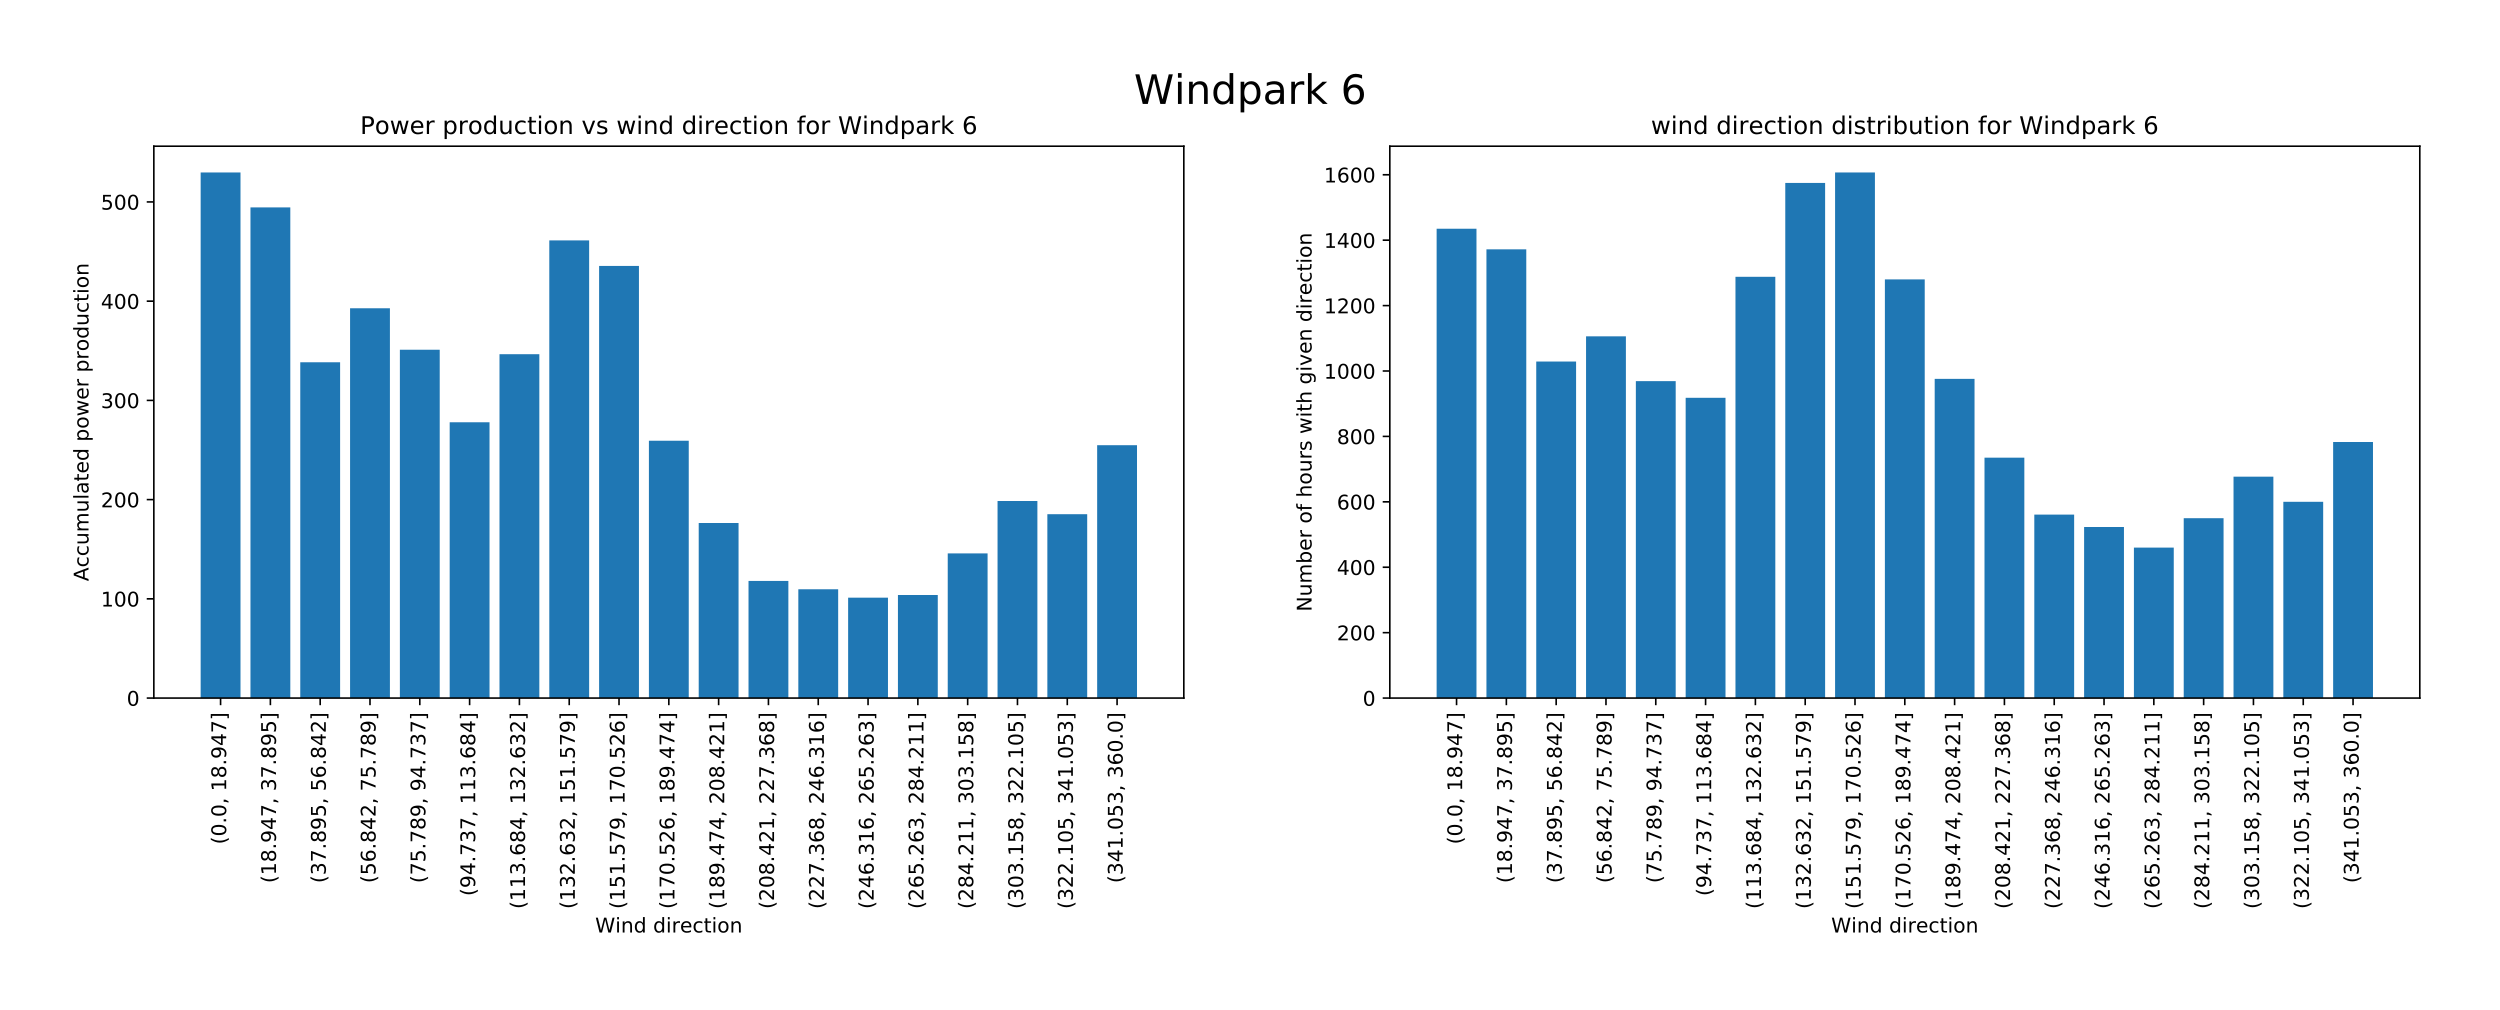 <?xml version="1.0" encoding="utf-8" standalone="no"?>
<!DOCTYPE svg PUBLIC "-//W3C//DTD SVG 1.1//EN"
  "http://www.w3.org/Graphics/SVG/1.1/DTD/svg11.dtd">
<!-- Created with matplotlib (https://matplotlib.org/) -->
<svg height="497.344pt" version="1.1" viewBox="0 0 1231.266 497.344" width="1231.266pt" xmlns="http://www.w3.org/2000/svg" xmlns:xlink="http://www.w3.org/1999/xlink">
 <defs>
  <style type="text/css">
*{stroke-linecap:butt;stroke-linejoin:round;}
  </style>
 </defs>
 <g id="figure_1">
  <g id="patch_1">
   <path d="M 0 497.344 
L 1231.266 497.344 
L 1231.266 0 
L 0 0 
z
" style="fill:#ffffff;"/>
  </g>
  <g id="axes_1">
   <g id="patch_2">
    <path d="M 75.766 343.8 
L 583.038 343.8 
L 583.038 72 
L 75.766 72 
z
" style="fill:#ffffff;"/>
   </g>
   <g id="patch_3">
    <path clip-path="url(#pd622740a46)" d="M 98.823 343.8 
L 118.447 343.8 
L 118.447 84.943 
L 98.823 84.943 
z
" style="fill:#1f77b4;"/>
   </g>
   <g id="patch_4">
    <path clip-path="url(#pd622740a46)" d="M 123.353 343.8 
L 142.977 343.8 
L 142.977 102.132 
L 123.353 102.132 
z
" style="fill:#1f77b4;"/>
   </g>
   <g id="patch_5">
    <path clip-path="url(#pd622740a46)" d="M 147.883 343.8 
L 167.506 343.8 
L 167.506 178.405 
L 147.883 178.405 
z
" style="fill:#1f77b4;"/>
   </g>
   <g id="patch_6">
    <path clip-path="url(#pd622740a46)" d="M 172.412 343.8 
L 192.036 343.8 
L 192.036 151.811 
L 172.412 151.811 
z
" style="fill:#1f77b4;"/>
   </g>
   <g id="patch_7">
    <path clip-path="url(#pd622740a46)" d="M 196.942 343.8 
L 216.566 343.8 
L 216.566 172.25 
L 196.942 172.25 
z
" style="fill:#1f77b4;"/>
   </g>
   <g id="patch_8">
    <path clip-path="url(#pd622740a46)" d="M 221.472 343.8 
L 241.095 343.8 
L 241.095 207.973 
L 221.472 207.973 
z
" style="fill:#1f77b4;"/>
   </g>
   <g id="patch_9">
    <path clip-path="url(#pd622740a46)" d="M 246.001 343.8 
L 265.625 343.8 
L 265.625 174.456 
L 246.001 174.456 
z
" style="fill:#1f77b4;"/>
   </g>
   <g id="patch_10">
    <path clip-path="url(#pd622740a46)" d="M 270.531 343.8 
L 290.155 343.8 
L 290.155 118.389 
L 270.531 118.389 
z
" style="fill:#1f77b4;"/>
   </g>
   <g id="patch_11">
    <path clip-path="url(#pd622740a46)" d="M 295.061 343.8 
L 314.684 343.8 
L 314.684 130.962 
L 295.061 130.962 
z
" style="fill:#1f77b4;"/>
   </g>
   <g id="patch_12">
    <path clip-path="url(#pd622740a46)" d="M 319.59 343.8 
L 339.214 343.8 
L 339.214 217.08 
L 319.59 217.08 
z
" style="fill:#1f77b4;"/>
   </g>
   <g id="patch_13">
    <path clip-path="url(#pd622740a46)" d="M 344.12 343.8 
L 363.743 343.8 
L 363.743 257.596 
L 344.12 257.596 
z
" style="fill:#1f77b4;"/>
   </g>
   <g id="patch_14">
    <path clip-path="url(#pd622740a46)" d="M 368.649 343.8 
L 388.273 343.8 
L 388.273 286.105 
L 368.649 286.105 
z
" style="fill:#1f77b4;"/>
   </g>
   <g id="patch_15">
    <path clip-path="url(#pd622740a46)" d="M 393.179 343.8 
L 412.803 343.8 
L 412.803 290.225 
L 393.179 290.225 
z
" style="fill:#1f77b4;"/>
   </g>
   <g id="patch_16">
    <path clip-path="url(#pd622740a46)" d="M 417.709 343.8 
L 437.332 343.8 
L 437.332 294.346 
L 417.709 294.346 
z
" style="fill:#1f77b4;"/>
   </g>
   <g id="patch_17">
    <path clip-path="url(#pd622740a46)" d="M 442.238 343.8 
L 461.862 343.8 
L 461.862 293.043 
L 442.238 293.043 
z
" style="fill:#1f77b4;"/>
   </g>
   <g id="patch_18">
    <path clip-path="url(#pd622740a46)" d="M 466.768 343.8 
L 486.392 343.8 
L 486.392 272.564 
L 466.768 272.564 
z
" style="fill:#1f77b4;"/>
   </g>
   <g id="patch_19">
    <path clip-path="url(#pd622740a46)" d="M 491.298 343.8 
L 510.921 343.8 
L 510.921 246.736 
L 491.298 246.736 
z
" style="fill:#1f77b4;"/>
   </g>
   <g id="patch_20">
    <path clip-path="url(#pd622740a46)" d="M 515.827 343.8 
L 535.451 343.8 
L 535.451 253.242 
L 515.827 253.242 
z
" style="fill:#1f77b4;"/>
   </g>
   <g id="patch_21">
    <path clip-path="url(#pd622740a46)" d="M 540.357 343.8 
L 559.981 343.8 
L 559.981 219.254 
L 540.357 219.254 
z
" style="fill:#1f77b4;"/>
   </g>
   <g id="matplotlib.axis_1">
    <g id="xtick_1">
     <g id="line2d_1">
      <defs>
       <path d="M 0 0 
L 0 3.5 
" id="m093d0a0f49" style="stroke:#000000;stroke-width:0.8;"/>
      </defs>
      <g>
       <use style="stroke:#000000;stroke-width:0.8;" x="108.635" xlink:href="#m093d0a0f49" y="343.8"/>
      </g>
     </g>
     <g id="text_1">
      <!-- (0.0, 18.947] -->
      <defs>
       <path d="M 31 75.875 
Q 24.469 64.656 21.281 53.656 
Q 18.109 42.672 18.109 31.391 
Q 18.109 20.125 21.312 9.062 
Q 24.516 -2 31 -13.188 
L 23.188 -13.188 
Q 15.875 -1.703 12.234 9.375 
Q 8.594 20.453 8.594 31.391 
Q 8.594 42.281 12.203 53.312 
Q 15.828 64.359 23.188 75.875 
z
" id="DejaVuSans-40"/>
       <path d="M 31.781 66.406 
Q 24.172 66.406 20.328 58.906 
Q 16.5 51.422 16.5 36.375 
Q 16.5 21.391 20.328 13.891 
Q 24.172 6.391 31.781 6.391 
Q 39.453 6.391 43.281 13.891 
Q 47.125 21.391 47.125 36.375 
Q 47.125 51.422 43.281 58.906 
Q 39.453 66.406 31.781 66.406 
z
M 31.781 74.219 
Q 44.047 74.219 50.516 64.516 
Q 56.984 54.828 56.984 36.375 
Q 56.984 17.969 50.516 8.266 
Q 44.047 -1.422 31.781 -1.422 
Q 19.531 -1.422 13.062 8.266 
Q 6.594 17.969 6.594 36.375 
Q 6.594 54.828 13.062 64.516 
Q 19.531 74.219 31.781 74.219 
z
" id="DejaVuSans-48"/>
       <path d="M 10.688 12.406 
L 21 12.406 
L 21 0 
L 10.688 0 
z
" id="DejaVuSans-46"/>
       <path d="M 11.719 12.406 
L 22.016 12.406 
L 22.016 4 
L 14.016 -11.625 
L 7.719 -11.625 
L 11.719 4 
z
" id="DejaVuSans-44"/>
       <path id="DejaVuSans-32"/>
       <path d="M 12.406 8.297 
L 28.516 8.297 
L 28.516 63.922 
L 10.984 60.406 
L 10.984 69.391 
L 28.422 72.906 
L 38.281 72.906 
L 38.281 8.297 
L 54.391 8.297 
L 54.391 0 
L 12.406 0 
z
" id="DejaVuSans-49"/>
       <path d="M 31.781 34.625 
Q 24.75 34.625 20.719 30.859 
Q 16.703 27.094 16.703 20.516 
Q 16.703 13.922 20.719 10.156 
Q 24.75 6.391 31.781 6.391 
Q 38.812 6.391 42.859 10.172 
Q 46.922 13.969 46.922 20.516 
Q 46.922 27.094 42.891 30.859 
Q 38.875 34.625 31.781 34.625 
z
M 21.922 38.812 
Q 15.578 40.375 12.031 44.719 
Q 8.5 49.078 8.5 55.328 
Q 8.5 64.062 14.719 69.141 
Q 20.953 74.219 31.781 74.219 
Q 42.672 74.219 48.875 69.141 
Q 55.078 64.062 55.078 55.328 
Q 55.078 49.078 51.531 44.719 
Q 48 40.375 41.703 38.812 
Q 48.828 37.156 52.797 32.312 
Q 56.781 27.484 56.781 20.516 
Q 56.781 9.906 50.312 4.234 
Q 43.844 -1.422 31.781 -1.422 
Q 19.734 -1.422 13.25 4.234 
Q 6.781 9.906 6.781 20.516 
Q 6.781 27.484 10.781 32.312 
Q 14.797 37.156 21.922 38.812 
z
M 18.312 54.391 
Q 18.312 48.734 21.844 45.562 
Q 25.391 42.391 31.781 42.391 
Q 38.141 42.391 41.719 45.562 
Q 45.312 48.734 45.312 54.391 
Q 45.312 60.062 41.719 63.234 
Q 38.141 66.406 31.781 66.406 
Q 25.391 66.406 21.844 63.234 
Q 18.312 60.062 18.312 54.391 
z
" id="DejaVuSans-56"/>
       <path d="M 10.984 1.516 
L 10.984 10.5 
Q 14.703 8.734 18.5 7.812 
Q 22.312 6.891 25.984 6.891 
Q 35.75 6.891 40.891 13.453 
Q 46.047 20.016 46.781 33.406 
Q 43.953 29.203 39.594 26.953 
Q 35.25 24.703 29.984 24.703 
Q 19.047 24.703 12.672 31.312 
Q 6.297 37.938 6.297 49.422 
Q 6.297 60.641 12.938 67.422 
Q 19.578 74.219 30.609 74.219 
Q 43.266 74.219 49.922 64.516 
Q 56.594 54.828 56.594 36.375 
Q 56.594 19.141 48.406 8.859 
Q 40.234 -1.422 26.422 -1.422 
Q 22.703 -1.422 18.891 -0.688 
Q 15.094 0.047 10.984 1.516 
z
M 30.609 32.422 
Q 37.25 32.422 41.125 36.953 
Q 45.016 41.5 45.016 49.422 
Q 45.016 57.281 41.125 61.844 
Q 37.25 66.406 30.609 66.406 
Q 23.969 66.406 20.094 61.844 
Q 16.219 57.281 16.219 49.422 
Q 16.219 41.5 20.094 36.953 
Q 23.969 32.422 30.609 32.422 
z
" id="DejaVuSans-57"/>
       <path d="M 37.797 64.312 
L 12.891 25.391 
L 37.797 25.391 
z
M 35.203 72.906 
L 47.609 72.906 
L 47.609 25.391 
L 58.016 25.391 
L 58.016 17.188 
L 47.609 17.188 
L 47.609 0 
L 37.797 0 
L 37.797 17.188 
L 4.891 17.188 
L 4.891 26.703 
z
" id="DejaVuSans-52"/>
       <path d="M 8.203 72.906 
L 55.078 72.906 
L 55.078 68.703 
L 28.609 0 
L 18.312 0 
L 43.219 64.594 
L 8.203 64.594 
z
" id="DejaVuSans-55"/>
       <path d="M 30.422 75.984 
L 30.422 -13.188 
L 9.719 -13.188 
L 9.719 -6.203 
L 21.391 -6.203 
L 21.391 69 
L 9.719 69 
L 9.719 75.984 
z
" id="DejaVuSans-93"/>
      </defs>
      <g transform="translate(111.395 415.853)rotate(-90)scale(0.1 -0.1)">
       <use xlink:href="#DejaVuSans-40"/>
       <use x="39.014" xlink:href="#DejaVuSans-48"/>
       <use x="102.637" xlink:href="#DejaVuSans-46"/>
       <use x="134.424" xlink:href="#DejaVuSans-48"/>
       <use x="198.047" xlink:href="#DejaVuSans-44"/>
       <use x="229.834" xlink:href="#DejaVuSans-32"/>
       <use x="261.621" xlink:href="#DejaVuSans-49"/>
       <use x="325.244" xlink:href="#DejaVuSans-56"/>
       <use x="388.867" xlink:href="#DejaVuSans-46"/>
       <use x="420.654" xlink:href="#DejaVuSans-57"/>
       <use x="484.277" xlink:href="#DejaVuSans-52"/>
       <use x="547.9" xlink:href="#DejaVuSans-55"/>
       <use x="611.523" xlink:href="#DejaVuSans-93"/>
      </g>
     </g>
    </g>
    <g id="xtick_2">
     <g id="line2d_2">
      <g>
       <use style="stroke:#000000;stroke-width:0.8;" x="133.165" xlink:href="#m093d0a0f49" y="343.8"/>
      </g>
     </g>
     <g id="text_2">
      <!-- (18.947, 37.895] -->
      <defs>
       <path d="M 40.578 39.312 
Q 47.656 37.797 51.625 33 
Q 55.609 28.219 55.609 21.188 
Q 55.609 10.406 48.188 4.484 
Q 40.766 -1.422 27.094 -1.422 
Q 22.516 -1.422 17.656 -0.516 
Q 12.797 0.391 7.625 2.203 
L 7.625 11.719 
Q 11.719 9.328 16.594 8.109 
Q 21.484 6.891 26.812 6.891 
Q 36.078 6.891 40.938 10.547 
Q 45.797 14.203 45.797 21.188 
Q 45.797 27.641 41.281 31.266 
Q 36.766 34.906 28.719 34.906 
L 20.219 34.906 
L 20.219 43.016 
L 29.109 43.016 
Q 36.375 43.016 40.234 45.922 
Q 44.094 48.828 44.094 54.297 
Q 44.094 59.906 40.109 62.906 
Q 36.141 65.922 28.719 65.922 
Q 24.656 65.922 20.016 65.031 
Q 15.375 64.156 9.812 62.312 
L 9.812 71.094 
Q 15.438 72.656 20.344 73.438 
Q 25.25 74.219 29.594 74.219 
Q 40.828 74.219 47.359 69.109 
Q 53.906 64.016 53.906 55.328 
Q 53.906 49.266 50.438 45.094 
Q 46.969 40.922 40.578 39.312 
z
" id="DejaVuSans-51"/>
       <path d="M 10.797 72.906 
L 49.516 72.906 
L 49.516 64.594 
L 19.828 64.594 
L 19.828 46.734 
Q 21.969 47.469 24.109 47.828 
Q 26.266 48.188 28.422 48.188 
Q 40.625 48.188 47.75 41.5 
Q 54.891 34.812 54.891 23.391 
Q 54.891 11.625 47.562 5.094 
Q 40.234 -1.422 26.906 -1.422 
Q 22.312 -1.422 17.547 -0.641 
Q 12.797 0.141 7.719 1.703 
L 7.719 11.625 
Q 12.109 9.234 16.797 8.062 
Q 21.484 6.891 26.703 6.891 
Q 35.156 6.891 40.078 11.328 
Q 45.016 15.766 45.016 23.391 
Q 45.016 31 40.078 35.438 
Q 35.156 39.891 26.703 39.891 
Q 22.75 39.891 18.812 39.016 
Q 14.891 38.141 10.797 36.281 
z
" id="DejaVuSans-53"/>
      </defs>
      <g transform="translate(135.924 434.941)rotate(-90)scale(0.1 -0.1)">
       <use xlink:href="#DejaVuSans-40"/>
       <use x="39.014" xlink:href="#DejaVuSans-49"/>
       <use x="102.637" xlink:href="#DejaVuSans-56"/>
       <use x="166.26" xlink:href="#DejaVuSans-46"/>
       <use x="198.047" xlink:href="#DejaVuSans-57"/>
       <use x="261.67" xlink:href="#DejaVuSans-52"/>
       <use x="325.293" xlink:href="#DejaVuSans-55"/>
       <use x="388.916" xlink:href="#DejaVuSans-44"/>
       <use x="420.703" xlink:href="#DejaVuSans-32"/>
       <use x="452.49" xlink:href="#DejaVuSans-51"/>
       <use x="516.113" xlink:href="#DejaVuSans-55"/>
       <use x="579.736" xlink:href="#DejaVuSans-46"/>
       <use x="611.523" xlink:href="#DejaVuSans-56"/>
       <use x="675.146" xlink:href="#DejaVuSans-57"/>
       <use x="738.77" xlink:href="#DejaVuSans-53"/>
       <use x="802.393" xlink:href="#DejaVuSans-93"/>
      </g>
     </g>
    </g>
    <g id="xtick_3">
     <g id="line2d_3">
      <g>
       <use style="stroke:#000000;stroke-width:0.8;" x="157.695" xlink:href="#m093d0a0f49" y="343.8"/>
      </g>
     </g>
     <g id="text_3">
      <!-- (37.895, 56.842] -->
      <defs>
       <path d="M 33.016 40.375 
Q 26.375 40.375 22.484 35.828 
Q 18.609 31.297 18.609 23.391 
Q 18.609 15.531 22.484 10.953 
Q 26.375 6.391 33.016 6.391 
Q 39.656 6.391 43.531 10.953 
Q 47.406 15.531 47.406 23.391 
Q 47.406 31.297 43.531 35.828 
Q 39.656 40.375 33.016 40.375 
z
M 52.594 71.297 
L 52.594 62.312 
Q 48.875 64.062 45.094 64.984 
Q 41.312 65.922 37.594 65.922 
Q 27.828 65.922 22.672 59.328 
Q 17.531 52.734 16.797 39.406 
Q 19.672 43.656 24.016 45.922 
Q 28.375 48.188 33.594 48.188 
Q 44.578 48.188 50.953 41.516 
Q 57.328 34.859 57.328 23.391 
Q 57.328 12.156 50.688 5.359 
Q 44.047 -1.422 33.016 -1.422 
Q 20.359 -1.422 13.672 8.266 
Q 6.984 17.969 6.984 36.375 
Q 6.984 53.656 15.188 63.938 
Q 23.391 74.219 37.203 74.219 
Q 40.922 74.219 44.703 73.484 
Q 48.484 72.75 52.594 71.297 
z
" id="DejaVuSans-54"/>
       <path d="M 19.188 8.297 
L 53.609 8.297 
L 53.609 0 
L 7.328 0 
L 7.328 8.297 
Q 12.938 14.109 22.625 23.891 
Q 32.328 33.688 34.812 36.531 
Q 39.547 41.844 41.422 45.531 
Q 43.312 49.219 43.312 52.781 
Q 43.312 58.594 39.234 62.25 
Q 35.156 65.922 28.609 65.922 
Q 23.969 65.922 18.812 64.312 
Q 13.672 62.703 7.812 59.422 
L 7.812 69.391 
Q 13.766 71.781 18.938 73 
Q 24.125 74.219 28.422 74.219 
Q 39.75 74.219 46.484 68.547 
Q 53.219 62.891 53.219 53.422 
Q 53.219 48.922 51.531 44.891 
Q 49.859 40.875 45.406 35.406 
Q 44.188 33.984 37.641 27.219 
Q 31.109 20.453 19.188 8.297 
z
" id="DejaVuSans-50"/>
      </defs>
      <g transform="translate(160.454 434.941)rotate(-90)scale(0.1 -0.1)">
       <use xlink:href="#DejaVuSans-40"/>
       <use x="39.014" xlink:href="#DejaVuSans-51"/>
       <use x="102.637" xlink:href="#DejaVuSans-55"/>
       <use x="166.26" xlink:href="#DejaVuSans-46"/>
       <use x="198.047" xlink:href="#DejaVuSans-56"/>
       <use x="261.67" xlink:href="#DejaVuSans-57"/>
       <use x="325.293" xlink:href="#DejaVuSans-53"/>
       <use x="388.916" xlink:href="#DejaVuSans-44"/>
       <use x="420.703" xlink:href="#DejaVuSans-32"/>
       <use x="452.49" xlink:href="#DejaVuSans-53"/>
       <use x="516.113" xlink:href="#DejaVuSans-54"/>
       <use x="579.736" xlink:href="#DejaVuSans-46"/>
       <use x="611.523" xlink:href="#DejaVuSans-56"/>
       <use x="675.146" xlink:href="#DejaVuSans-52"/>
       <use x="738.77" xlink:href="#DejaVuSans-50"/>
       <use x="802.393" xlink:href="#DejaVuSans-93"/>
      </g>
     </g>
    </g>
    <g id="xtick_4">
     <g id="line2d_4">
      <g>
       <use style="stroke:#000000;stroke-width:0.8;" x="182.224" xlink:href="#m093d0a0f49" y="343.8"/>
      </g>
     </g>
     <g id="text_4">
      <!-- (56.842, 75.789] -->
      <g transform="translate(184.984 434.941)rotate(-90)scale(0.1 -0.1)">
       <use xlink:href="#DejaVuSans-40"/>
       <use x="39.014" xlink:href="#DejaVuSans-53"/>
       <use x="102.637" xlink:href="#DejaVuSans-54"/>
       <use x="166.26" xlink:href="#DejaVuSans-46"/>
       <use x="198.047" xlink:href="#DejaVuSans-56"/>
       <use x="261.67" xlink:href="#DejaVuSans-52"/>
       <use x="325.293" xlink:href="#DejaVuSans-50"/>
       <use x="388.916" xlink:href="#DejaVuSans-44"/>
       <use x="420.703" xlink:href="#DejaVuSans-32"/>
       <use x="452.49" xlink:href="#DejaVuSans-55"/>
       <use x="516.113" xlink:href="#DejaVuSans-53"/>
       <use x="579.736" xlink:href="#DejaVuSans-46"/>
       <use x="611.523" xlink:href="#DejaVuSans-55"/>
       <use x="675.146" xlink:href="#DejaVuSans-56"/>
       <use x="738.77" xlink:href="#DejaVuSans-57"/>
       <use x="802.393" xlink:href="#DejaVuSans-93"/>
      </g>
     </g>
    </g>
    <g id="xtick_5">
     <g id="line2d_5">
      <g>
       <use style="stroke:#000000;stroke-width:0.8;" x="206.754" xlink:href="#m093d0a0f49" y="343.8"/>
      </g>
     </g>
     <g id="text_5">
      <!-- (75.789, 94.737] -->
      <g transform="translate(209.513 434.941)rotate(-90)scale(0.1 -0.1)">
       <use xlink:href="#DejaVuSans-40"/>
       <use x="39.014" xlink:href="#DejaVuSans-55"/>
       <use x="102.637" xlink:href="#DejaVuSans-53"/>
       <use x="166.26" xlink:href="#DejaVuSans-46"/>
       <use x="198.047" xlink:href="#DejaVuSans-55"/>
       <use x="261.67" xlink:href="#DejaVuSans-56"/>
       <use x="325.293" xlink:href="#DejaVuSans-57"/>
       <use x="388.916" xlink:href="#DejaVuSans-44"/>
       <use x="420.703" xlink:href="#DejaVuSans-32"/>
       <use x="452.49" xlink:href="#DejaVuSans-57"/>
       <use x="516.113" xlink:href="#DejaVuSans-52"/>
       <use x="579.736" xlink:href="#DejaVuSans-46"/>
       <use x="611.523" xlink:href="#DejaVuSans-55"/>
       <use x="675.146" xlink:href="#DejaVuSans-51"/>
       <use x="738.77" xlink:href="#DejaVuSans-55"/>
       <use x="802.393" xlink:href="#DejaVuSans-93"/>
      </g>
     </g>
    </g>
    <g id="xtick_6">
     <g id="line2d_6">
      <g>
       <use style="stroke:#000000;stroke-width:0.8;" x="231.283" xlink:href="#m093d0a0f49" y="343.8"/>
      </g>
     </g>
     <g id="text_6">
      <!-- (94.737, 113.684] -->
      <g transform="translate(234.043 441.303)rotate(-90)scale(0.1 -0.1)">
       <use xlink:href="#DejaVuSans-40"/>
       <use x="39.014" xlink:href="#DejaVuSans-57"/>
       <use x="102.637" xlink:href="#DejaVuSans-52"/>
       <use x="166.26" xlink:href="#DejaVuSans-46"/>
       <use x="198.047" xlink:href="#DejaVuSans-55"/>
       <use x="261.67" xlink:href="#DejaVuSans-51"/>
       <use x="325.293" xlink:href="#DejaVuSans-55"/>
       <use x="388.916" xlink:href="#DejaVuSans-44"/>
       <use x="420.703" xlink:href="#DejaVuSans-32"/>
       <use x="452.49" xlink:href="#DejaVuSans-49"/>
       <use x="516.113" xlink:href="#DejaVuSans-49"/>
       <use x="579.736" xlink:href="#DejaVuSans-51"/>
       <use x="643.359" xlink:href="#DejaVuSans-46"/>
       <use x="675.146" xlink:href="#DejaVuSans-54"/>
       <use x="738.77" xlink:href="#DejaVuSans-56"/>
       <use x="802.393" xlink:href="#DejaVuSans-52"/>
       <use x="866.016" xlink:href="#DejaVuSans-93"/>
      </g>
     </g>
    </g>
    <g id="xtick_7">
     <g id="line2d_7">
      <g>
       <use style="stroke:#000000;stroke-width:0.8;" x="255.813" xlink:href="#m093d0a0f49" y="343.8"/>
      </g>
     </g>
     <g id="text_7">
      <!-- (113.684, 132.632] -->
      <g transform="translate(258.572 447.666)rotate(-90)scale(0.1 -0.1)">
       <use xlink:href="#DejaVuSans-40"/>
       <use x="39.014" xlink:href="#DejaVuSans-49"/>
       <use x="102.637" xlink:href="#DejaVuSans-49"/>
       <use x="166.26" xlink:href="#DejaVuSans-51"/>
       <use x="229.883" xlink:href="#DejaVuSans-46"/>
       <use x="261.67" xlink:href="#DejaVuSans-54"/>
       <use x="325.293" xlink:href="#DejaVuSans-56"/>
       <use x="388.916" xlink:href="#DejaVuSans-52"/>
       <use x="452.539" xlink:href="#DejaVuSans-44"/>
       <use x="484.326" xlink:href="#DejaVuSans-32"/>
       <use x="516.113" xlink:href="#DejaVuSans-49"/>
       <use x="579.736" xlink:href="#DejaVuSans-51"/>
       <use x="643.359" xlink:href="#DejaVuSans-50"/>
       <use x="706.982" xlink:href="#DejaVuSans-46"/>
       <use x="738.77" xlink:href="#DejaVuSans-54"/>
       <use x="802.393" xlink:href="#DejaVuSans-51"/>
       <use x="866.016" xlink:href="#DejaVuSans-50"/>
       <use x="929.639" xlink:href="#DejaVuSans-93"/>
      </g>
     </g>
    </g>
    <g id="xtick_8">
     <g id="line2d_8">
      <g>
       <use style="stroke:#000000;stroke-width:0.8;" x="280.343" xlink:href="#m093d0a0f49" y="343.8"/>
      </g>
     </g>
     <g id="text_8">
      <!-- (132.632, 151.579] -->
      <g transform="translate(283.102 447.666)rotate(-90)scale(0.1 -0.1)">
       <use xlink:href="#DejaVuSans-40"/>
       <use x="39.014" xlink:href="#DejaVuSans-49"/>
       <use x="102.637" xlink:href="#DejaVuSans-51"/>
       <use x="166.26" xlink:href="#DejaVuSans-50"/>
       <use x="229.883" xlink:href="#DejaVuSans-46"/>
       <use x="261.67" xlink:href="#DejaVuSans-54"/>
       <use x="325.293" xlink:href="#DejaVuSans-51"/>
       <use x="388.916" xlink:href="#DejaVuSans-50"/>
       <use x="452.539" xlink:href="#DejaVuSans-44"/>
       <use x="484.326" xlink:href="#DejaVuSans-32"/>
       <use x="516.113" xlink:href="#DejaVuSans-49"/>
       <use x="579.736" xlink:href="#DejaVuSans-53"/>
       <use x="643.359" xlink:href="#DejaVuSans-49"/>
       <use x="706.982" xlink:href="#DejaVuSans-46"/>
       <use x="738.77" xlink:href="#DejaVuSans-53"/>
       <use x="802.393" xlink:href="#DejaVuSans-55"/>
       <use x="866.016" xlink:href="#DejaVuSans-57"/>
       <use x="929.639" xlink:href="#DejaVuSans-93"/>
      </g>
     </g>
    </g>
    <g id="xtick_9">
     <g id="line2d_9">
      <g>
       <use style="stroke:#000000;stroke-width:0.8;" x="304.872" xlink:href="#m093d0a0f49" y="343.8"/>
      </g>
     </g>
     <g id="text_9">
      <!-- (151.579, 170.526] -->
      <g transform="translate(307.632 447.666)rotate(-90)scale(0.1 -0.1)">
       <use xlink:href="#DejaVuSans-40"/>
       <use x="39.014" xlink:href="#DejaVuSans-49"/>
       <use x="102.637" xlink:href="#DejaVuSans-53"/>
       <use x="166.26" xlink:href="#DejaVuSans-49"/>
       <use x="229.883" xlink:href="#DejaVuSans-46"/>
       <use x="261.67" xlink:href="#DejaVuSans-53"/>
       <use x="325.293" xlink:href="#DejaVuSans-55"/>
       <use x="388.916" xlink:href="#DejaVuSans-57"/>
       <use x="452.539" xlink:href="#DejaVuSans-44"/>
       <use x="484.326" xlink:href="#DejaVuSans-32"/>
       <use x="516.113" xlink:href="#DejaVuSans-49"/>
       <use x="579.736" xlink:href="#DejaVuSans-55"/>
       <use x="643.359" xlink:href="#DejaVuSans-48"/>
       <use x="706.982" xlink:href="#DejaVuSans-46"/>
       <use x="738.77" xlink:href="#DejaVuSans-53"/>
       <use x="802.393" xlink:href="#DejaVuSans-50"/>
       <use x="866.016" xlink:href="#DejaVuSans-54"/>
       <use x="929.639" xlink:href="#DejaVuSans-93"/>
      </g>
     </g>
    </g>
    <g id="xtick_10">
     <g id="line2d_10">
      <g>
       <use style="stroke:#000000;stroke-width:0.8;" x="329.402" xlink:href="#m093d0a0f49" y="343.8"/>
      </g>
     </g>
     <g id="text_10">
      <!-- (170.526, 189.474] -->
      <g transform="translate(332.161 447.666)rotate(-90)scale(0.1 -0.1)">
       <use xlink:href="#DejaVuSans-40"/>
       <use x="39.014" xlink:href="#DejaVuSans-49"/>
       <use x="102.637" xlink:href="#DejaVuSans-55"/>
       <use x="166.26" xlink:href="#DejaVuSans-48"/>
       <use x="229.883" xlink:href="#DejaVuSans-46"/>
       <use x="261.67" xlink:href="#DejaVuSans-53"/>
       <use x="325.293" xlink:href="#DejaVuSans-50"/>
       <use x="388.916" xlink:href="#DejaVuSans-54"/>
       <use x="452.539" xlink:href="#DejaVuSans-44"/>
       <use x="484.326" xlink:href="#DejaVuSans-32"/>
       <use x="516.113" xlink:href="#DejaVuSans-49"/>
       <use x="579.736" xlink:href="#DejaVuSans-56"/>
       <use x="643.359" xlink:href="#DejaVuSans-57"/>
       <use x="706.982" xlink:href="#DejaVuSans-46"/>
       <use x="738.77" xlink:href="#DejaVuSans-52"/>
       <use x="802.393" xlink:href="#DejaVuSans-55"/>
       <use x="866.016" xlink:href="#DejaVuSans-52"/>
       <use x="929.639" xlink:href="#DejaVuSans-93"/>
      </g>
     </g>
    </g>
    <g id="xtick_11">
     <g id="line2d_11">
      <g>
       <use style="stroke:#000000;stroke-width:0.8;" x="353.932" xlink:href="#m093d0a0f49" y="343.8"/>
      </g>
     </g>
     <g id="text_11">
      <!-- (189.474, 208.421] -->
      <g transform="translate(356.691 447.666)rotate(-90)scale(0.1 -0.1)">
       <use xlink:href="#DejaVuSans-40"/>
       <use x="39.014" xlink:href="#DejaVuSans-49"/>
       <use x="102.637" xlink:href="#DejaVuSans-56"/>
       <use x="166.26" xlink:href="#DejaVuSans-57"/>
       <use x="229.883" xlink:href="#DejaVuSans-46"/>
       <use x="261.67" xlink:href="#DejaVuSans-52"/>
       <use x="325.293" xlink:href="#DejaVuSans-55"/>
       <use x="388.916" xlink:href="#DejaVuSans-52"/>
       <use x="452.539" xlink:href="#DejaVuSans-44"/>
       <use x="484.326" xlink:href="#DejaVuSans-32"/>
       <use x="516.113" xlink:href="#DejaVuSans-50"/>
       <use x="579.736" xlink:href="#DejaVuSans-48"/>
       <use x="643.359" xlink:href="#DejaVuSans-56"/>
       <use x="706.982" xlink:href="#DejaVuSans-46"/>
       <use x="738.77" xlink:href="#DejaVuSans-52"/>
       <use x="802.393" xlink:href="#DejaVuSans-50"/>
       <use x="866.016" xlink:href="#DejaVuSans-49"/>
       <use x="929.639" xlink:href="#DejaVuSans-93"/>
      </g>
     </g>
    </g>
    <g id="xtick_12">
     <g id="line2d_12">
      <g>
       <use style="stroke:#000000;stroke-width:0.8;" x="378.461" xlink:href="#m093d0a0f49" y="343.8"/>
      </g>
     </g>
     <g id="text_12">
      <!-- (208.421, 227.368] -->
      <g transform="translate(381.221 447.666)rotate(-90)scale(0.1 -0.1)">
       <use xlink:href="#DejaVuSans-40"/>
       <use x="39.014" xlink:href="#DejaVuSans-50"/>
       <use x="102.637" xlink:href="#DejaVuSans-48"/>
       <use x="166.26" xlink:href="#DejaVuSans-56"/>
       <use x="229.883" xlink:href="#DejaVuSans-46"/>
       <use x="261.67" xlink:href="#DejaVuSans-52"/>
       <use x="325.293" xlink:href="#DejaVuSans-50"/>
       <use x="388.916" xlink:href="#DejaVuSans-49"/>
       <use x="452.539" xlink:href="#DejaVuSans-44"/>
       <use x="484.326" xlink:href="#DejaVuSans-32"/>
       <use x="516.113" xlink:href="#DejaVuSans-50"/>
       <use x="579.736" xlink:href="#DejaVuSans-50"/>
       <use x="643.359" xlink:href="#DejaVuSans-55"/>
       <use x="706.982" xlink:href="#DejaVuSans-46"/>
       <use x="738.77" xlink:href="#DejaVuSans-51"/>
       <use x="802.393" xlink:href="#DejaVuSans-54"/>
       <use x="866.016" xlink:href="#DejaVuSans-56"/>
       <use x="929.639" xlink:href="#DejaVuSans-93"/>
      </g>
     </g>
    </g>
    <g id="xtick_13">
     <g id="line2d_13">
      <g>
       <use style="stroke:#000000;stroke-width:0.8;" x="402.991" xlink:href="#m093d0a0f49" y="343.8"/>
      </g>
     </g>
     <g id="text_13">
      <!-- (227.368, 246.316] -->
      <g transform="translate(405.75 447.666)rotate(-90)scale(0.1 -0.1)">
       <use xlink:href="#DejaVuSans-40"/>
       <use x="39.014" xlink:href="#DejaVuSans-50"/>
       <use x="102.637" xlink:href="#DejaVuSans-50"/>
       <use x="166.26" xlink:href="#DejaVuSans-55"/>
       <use x="229.883" xlink:href="#DejaVuSans-46"/>
       <use x="261.67" xlink:href="#DejaVuSans-51"/>
       <use x="325.293" xlink:href="#DejaVuSans-54"/>
       <use x="388.916" xlink:href="#DejaVuSans-56"/>
       <use x="452.539" xlink:href="#DejaVuSans-44"/>
       <use x="484.326" xlink:href="#DejaVuSans-32"/>
       <use x="516.113" xlink:href="#DejaVuSans-50"/>
       <use x="579.736" xlink:href="#DejaVuSans-52"/>
       <use x="643.359" xlink:href="#DejaVuSans-54"/>
       <use x="706.982" xlink:href="#DejaVuSans-46"/>
       <use x="738.77" xlink:href="#DejaVuSans-51"/>
       <use x="802.393" xlink:href="#DejaVuSans-49"/>
       <use x="866.016" xlink:href="#DejaVuSans-54"/>
       <use x="929.639" xlink:href="#DejaVuSans-93"/>
      </g>
     </g>
    </g>
    <g id="xtick_14">
     <g id="line2d_14">
      <g>
       <use style="stroke:#000000;stroke-width:0.8;" x="427.521" xlink:href="#m093d0a0f49" y="343.8"/>
      </g>
     </g>
     <g id="text_14">
      <!-- (246.316, 265.263] -->
      <g transform="translate(430.28 447.666)rotate(-90)scale(0.1 -0.1)">
       <use xlink:href="#DejaVuSans-40"/>
       <use x="39.014" xlink:href="#DejaVuSans-50"/>
       <use x="102.637" xlink:href="#DejaVuSans-52"/>
       <use x="166.26" xlink:href="#DejaVuSans-54"/>
       <use x="229.883" xlink:href="#DejaVuSans-46"/>
       <use x="261.67" xlink:href="#DejaVuSans-51"/>
       <use x="325.293" xlink:href="#DejaVuSans-49"/>
       <use x="388.916" xlink:href="#DejaVuSans-54"/>
       <use x="452.539" xlink:href="#DejaVuSans-44"/>
       <use x="484.326" xlink:href="#DejaVuSans-32"/>
       <use x="516.113" xlink:href="#DejaVuSans-50"/>
       <use x="579.736" xlink:href="#DejaVuSans-54"/>
       <use x="643.359" xlink:href="#DejaVuSans-53"/>
       <use x="706.982" xlink:href="#DejaVuSans-46"/>
       <use x="738.77" xlink:href="#DejaVuSans-50"/>
       <use x="802.393" xlink:href="#DejaVuSans-54"/>
       <use x="866.016" xlink:href="#DejaVuSans-51"/>
       <use x="929.639" xlink:href="#DejaVuSans-93"/>
      </g>
     </g>
    </g>
    <g id="xtick_15">
     <g id="line2d_15">
      <g>
       <use style="stroke:#000000;stroke-width:0.8;" x="452.05" xlink:href="#m093d0a0f49" y="343.8"/>
      </g>
     </g>
     <g id="text_15">
      <!-- (265.263, 284.211] -->
      <g transform="translate(454.81 447.666)rotate(-90)scale(0.1 -0.1)">
       <use xlink:href="#DejaVuSans-40"/>
       <use x="39.014" xlink:href="#DejaVuSans-50"/>
       <use x="102.637" xlink:href="#DejaVuSans-54"/>
       <use x="166.26" xlink:href="#DejaVuSans-53"/>
       <use x="229.883" xlink:href="#DejaVuSans-46"/>
       <use x="261.67" xlink:href="#DejaVuSans-50"/>
       <use x="325.293" xlink:href="#DejaVuSans-54"/>
       <use x="388.916" xlink:href="#DejaVuSans-51"/>
       <use x="452.539" xlink:href="#DejaVuSans-44"/>
       <use x="484.326" xlink:href="#DejaVuSans-32"/>
       <use x="516.113" xlink:href="#DejaVuSans-50"/>
       <use x="579.736" xlink:href="#DejaVuSans-56"/>
       <use x="643.359" xlink:href="#DejaVuSans-52"/>
       <use x="706.982" xlink:href="#DejaVuSans-46"/>
       <use x="738.77" xlink:href="#DejaVuSans-50"/>
       <use x="802.393" xlink:href="#DejaVuSans-49"/>
       <use x="866.016" xlink:href="#DejaVuSans-49"/>
       <use x="929.639" xlink:href="#DejaVuSans-93"/>
      </g>
     </g>
    </g>
    <g id="xtick_16">
     <g id="line2d_16">
      <g>
       <use style="stroke:#000000;stroke-width:0.8;" x="476.58" xlink:href="#m093d0a0f49" y="343.8"/>
      </g>
     </g>
     <g id="text_16">
      <!-- (284.211, 303.158] -->
      <g transform="translate(479.339 447.666)rotate(-90)scale(0.1 -0.1)">
       <use xlink:href="#DejaVuSans-40"/>
       <use x="39.014" xlink:href="#DejaVuSans-50"/>
       <use x="102.637" xlink:href="#DejaVuSans-56"/>
       <use x="166.26" xlink:href="#DejaVuSans-52"/>
       <use x="229.883" xlink:href="#DejaVuSans-46"/>
       <use x="261.67" xlink:href="#DejaVuSans-50"/>
       <use x="325.293" xlink:href="#DejaVuSans-49"/>
       <use x="388.916" xlink:href="#DejaVuSans-49"/>
       <use x="452.539" xlink:href="#DejaVuSans-44"/>
       <use x="484.326" xlink:href="#DejaVuSans-32"/>
       <use x="516.113" xlink:href="#DejaVuSans-51"/>
       <use x="579.736" xlink:href="#DejaVuSans-48"/>
       <use x="643.359" xlink:href="#DejaVuSans-51"/>
       <use x="706.982" xlink:href="#DejaVuSans-46"/>
       <use x="738.77" xlink:href="#DejaVuSans-49"/>
       <use x="802.393" xlink:href="#DejaVuSans-53"/>
       <use x="866.016" xlink:href="#DejaVuSans-56"/>
       <use x="929.639" xlink:href="#DejaVuSans-93"/>
      </g>
     </g>
    </g>
    <g id="xtick_17">
     <g id="line2d_17">
      <g>
       <use style="stroke:#000000;stroke-width:0.8;" x="501.109" xlink:href="#m093d0a0f49" y="343.8"/>
      </g>
     </g>
     <g id="text_17">
      <!-- (303.158, 322.105] -->
      <g transform="translate(503.869 447.666)rotate(-90)scale(0.1 -0.1)">
       <use xlink:href="#DejaVuSans-40"/>
       <use x="39.014" xlink:href="#DejaVuSans-51"/>
       <use x="102.637" xlink:href="#DejaVuSans-48"/>
       <use x="166.26" xlink:href="#DejaVuSans-51"/>
       <use x="229.883" xlink:href="#DejaVuSans-46"/>
       <use x="261.67" xlink:href="#DejaVuSans-49"/>
       <use x="325.293" xlink:href="#DejaVuSans-53"/>
       <use x="388.916" xlink:href="#DejaVuSans-56"/>
       <use x="452.539" xlink:href="#DejaVuSans-44"/>
       <use x="484.326" xlink:href="#DejaVuSans-32"/>
       <use x="516.113" xlink:href="#DejaVuSans-51"/>
       <use x="579.736" xlink:href="#DejaVuSans-50"/>
       <use x="643.359" xlink:href="#DejaVuSans-50"/>
       <use x="706.982" xlink:href="#DejaVuSans-46"/>
       <use x="738.77" xlink:href="#DejaVuSans-49"/>
       <use x="802.393" xlink:href="#DejaVuSans-48"/>
       <use x="866.016" xlink:href="#DejaVuSans-53"/>
       <use x="929.639" xlink:href="#DejaVuSans-93"/>
      </g>
     </g>
    </g>
    <g id="xtick_18">
     <g id="line2d_18">
      <g>
       <use style="stroke:#000000;stroke-width:0.8;" x="525.639" xlink:href="#m093d0a0f49" y="343.8"/>
      </g>
     </g>
     <g id="text_18">
      <!-- (322.105, 341.053] -->
      <g transform="translate(528.398 447.666)rotate(-90)scale(0.1 -0.1)">
       <use xlink:href="#DejaVuSans-40"/>
       <use x="39.014" xlink:href="#DejaVuSans-51"/>
       <use x="102.637" xlink:href="#DejaVuSans-50"/>
       <use x="166.26" xlink:href="#DejaVuSans-50"/>
       <use x="229.883" xlink:href="#DejaVuSans-46"/>
       <use x="261.67" xlink:href="#DejaVuSans-49"/>
       <use x="325.293" xlink:href="#DejaVuSans-48"/>
       <use x="388.916" xlink:href="#DejaVuSans-53"/>
       <use x="452.539" xlink:href="#DejaVuSans-44"/>
       <use x="484.326" xlink:href="#DejaVuSans-32"/>
       <use x="516.113" xlink:href="#DejaVuSans-51"/>
       <use x="579.736" xlink:href="#DejaVuSans-52"/>
       <use x="643.359" xlink:href="#DejaVuSans-49"/>
       <use x="706.982" xlink:href="#DejaVuSans-46"/>
       <use x="738.77" xlink:href="#DejaVuSans-48"/>
       <use x="802.393" xlink:href="#DejaVuSans-53"/>
       <use x="866.016" xlink:href="#DejaVuSans-51"/>
       <use x="929.639" xlink:href="#DejaVuSans-93"/>
      </g>
     </g>
    </g>
    <g id="xtick_19">
     <g id="line2d_19">
      <g>
       <use style="stroke:#000000;stroke-width:0.8;" x="550.169" xlink:href="#m093d0a0f49" y="343.8"/>
      </g>
     </g>
     <g id="text_19">
      <!-- (341.053, 360.0] -->
      <g transform="translate(552.928 434.941)rotate(-90)scale(0.1 -0.1)">
       <use xlink:href="#DejaVuSans-40"/>
       <use x="39.014" xlink:href="#DejaVuSans-51"/>
       <use x="102.637" xlink:href="#DejaVuSans-52"/>
       <use x="166.26" xlink:href="#DejaVuSans-49"/>
       <use x="229.883" xlink:href="#DejaVuSans-46"/>
       <use x="261.67" xlink:href="#DejaVuSans-48"/>
       <use x="325.293" xlink:href="#DejaVuSans-53"/>
       <use x="388.916" xlink:href="#DejaVuSans-51"/>
       <use x="452.539" xlink:href="#DejaVuSans-44"/>
       <use x="484.326" xlink:href="#DejaVuSans-32"/>
       <use x="516.113" xlink:href="#DejaVuSans-51"/>
       <use x="579.736" xlink:href="#DejaVuSans-54"/>
       <use x="643.359" xlink:href="#DejaVuSans-48"/>
       <use x="706.982" xlink:href="#DejaVuSans-46"/>
       <use x="738.77" xlink:href="#DejaVuSans-48"/>
       <use x="802.393" xlink:href="#DejaVuSans-93"/>
      </g>
     </g>
    </g>
    <g id="text_20">
     <!-- Wind direction -->
     <defs>
      <path d="M 3.328 72.906 
L 13.281 72.906 
L 28.609 11.281 
L 43.891 72.906 
L 54.984 72.906 
L 70.312 11.281 
L 85.594 72.906 
L 95.609 72.906 
L 77.297 0 
L 64.891 0 
L 49.516 63.281 
L 33.984 0 
L 21.578 0 
z
" id="DejaVuSans-87"/>
      <path d="M 9.422 54.688 
L 18.406 54.688 
L 18.406 0 
L 9.422 0 
z
M 9.422 75.984 
L 18.406 75.984 
L 18.406 64.594 
L 9.422 64.594 
z
" id="DejaVuSans-105"/>
      <path d="M 54.891 33.016 
L 54.891 0 
L 45.906 0 
L 45.906 32.719 
Q 45.906 40.484 42.875 44.328 
Q 39.844 48.188 33.797 48.188 
Q 26.516 48.188 22.312 43.547 
Q 18.109 38.922 18.109 30.906 
L 18.109 0 
L 9.078 0 
L 9.078 54.688 
L 18.109 54.688 
L 18.109 46.188 
Q 21.344 51.125 25.703 53.562 
Q 30.078 56 35.797 56 
Q 45.219 56 50.047 50.172 
Q 54.891 44.344 54.891 33.016 
z
" id="DejaVuSans-110"/>
      <path d="M 45.406 46.391 
L 45.406 75.984 
L 54.391 75.984 
L 54.391 0 
L 45.406 0 
L 45.406 8.203 
Q 42.578 3.328 38.25 0.953 
Q 33.938 -1.422 27.875 -1.422 
Q 17.969 -1.422 11.734 6.484 
Q 5.516 14.406 5.516 27.297 
Q 5.516 40.188 11.734 48.094 
Q 17.969 56 27.875 56 
Q 33.938 56 38.25 53.625 
Q 42.578 51.266 45.406 46.391 
z
M 14.797 27.297 
Q 14.797 17.391 18.875 11.75 
Q 22.953 6.109 30.078 6.109 
Q 37.203 6.109 41.297 11.75 
Q 45.406 17.391 45.406 27.297 
Q 45.406 37.203 41.297 42.844 
Q 37.203 48.484 30.078 48.484 
Q 22.953 48.484 18.875 42.844 
Q 14.797 37.203 14.797 27.297 
z
" id="DejaVuSans-100"/>
      <path d="M 41.109 46.297 
Q 39.594 47.172 37.812 47.578 
Q 36.031 48 33.891 48 
Q 26.266 48 22.188 43.047 
Q 18.109 38.094 18.109 28.812 
L 18.109 0 
L 9.078 0 
L 9.078 54.688 
L 18.109 54.688 
L 18.109 46.188 
Q 20.953 51.172 25.484 53.578 
Q 30.031 56 36.531 56 
Q 37.453 56 38.578 55.875 
Q 39.703 55.766 41.062 55.516 
z
" id="DejaVuSans-114"/>
      <path d="M 56.203 29.594 
L 56.203 25.203 
L 14.891 25.203 
Q 15.484 15.922 20.484 11.062 
Q 25.484 6.203 34.422 6.203 
Q 39.594 6.203 44.453 7.469 
Q 49.312 8.734 54.109 11.281 
L 54.109 2.781 
Q 49.266 0.734 44.188 -0.344 
Q 39.109 -1.422 33.891 -1.422 
Q 20.797 -1.422 13.156 6.188 
Q 5.516 13.812 5.516 26.812 
Q 5.516 40.234 12.766 48.109 
Q 20.016 56 32.328 56 
Q 43.359 56 49.781 48.891 
Q 56.203 41.797 56.203 29.594 
z
M 47.219 32.234 
Q 47.125 39.594 43.094 43.984 
Q 39.062 48.391 32.422 48.391 
Q 24.906 48.391 20.391 44.141 
Q 15.875 39.891 15.188 32.172 
z
" id="DejaVuSans-101"/>
      <path d="M 48.781 52.594 
L 48.781 44.188 
Q 44.969 46.297 41.141 47.344 
Q 37.312 48.391 33.406 48.391 
Q 24.656 48.391 19.812 42.844 
Q 14.984 37.312 14.984 27.297 
Q 14.984 17.281 19.812 11.734 
Q 24.656 6.203 33.406 6.203 
Q 37.312 6.203 41.141 7.25 
Q 44.969 8.297 48.781 10.406 
L 48.781 2.094 
Q 45.016 0.344 40.984 -0.531 
Q 36.969 -1.422 32.422 -1.422 
Q 20.062 -1.422 12.781 6.344 
Q 5.516 14.109 5.516 27.297 
Q 5.516 40.672 12.859 48.328 
Q 20.219 56 33.016 56 
Q 37.156 56 41.109 55.141 
Q 45.062 54.297 48.781 52.594 
z
" id="DejaVuSans-99"/>
      <path d="M 18.312 70.219 
L 18.312 54.688 
L 36.812 54.688 
L 36.812 47.703 
L 18.312 47.703 
L 18.312 18.016 
Q 18.312 11.328 20.141 9.422 
Q 21.969 7.516 27.594 7.516 
L 36.812 7.516 
L 36.812 0 
L 27.594 0 
Q 17.188 0 13.234 3.875 
Q 9.281 7.766 9.281 18.016 
L 9.281 47.703 
L 2.688 47.703 
L 2.688 54.688 
L 9.281 54.688 
L 9.281 70.219 
z
" id="DejaVuSans-116"/>
      <path d="M 30.609 48.391 
Q 23.391 48.391 19.188 42.75 
Q 14.984 37.109 14.984 27.297 
Q 14.984 17.484 19.156 11.844 
Q 23.344 6.203 30.609 6.203 
Q 37.797 6.203 41.984 11.859 
Q 46.188 17.531 46.188 27.297 
Q 46.188 37.016 41.984 42.703 
Q 37.797 48.391 30.609 48.391 
z
M 30.609 56 
Q 42.328 56 49.016 48.375 
Q 55.719 40.766 55.719 27.297 
Q 55.719 13.875 49.016 6.219 
Q 42.328 -1.422 30.609 -1.422 
Q 18.844 -1.422 12.172 6.219 
Q 5.516 13.875 5.516 27.297 
Q 5.516 40.766 12.172 48.375 
Q 18.844 56 30.609 56 
z
" id="DejaVuSans-111"/>
     </defs>
     <g transform="translate(293.118 459.264)scale(0.1 -0.1)">
      <use xlink:href="#DejaVuSans-87"/>
      <use x="98.846" xlink:href="#DejaVuSans-105"/>
      <use x="126.629" xlink:href="#DejaVuSans-110"/>
      <use x="190.008" xlink:href="#DejaVuSans-100"/>
      <use x="253.484" xlink:href="#DejaVuSans-32"/>
      <use x="285.271" xlink:href="#DejaVuSans-100"/>
      <use x="348.748" xlink:href="#DejaVuSans-105"/>
      <use x="376.531" xlink:href="#DejaVuSans-114"/>
      <use x="417.613" xlink:href="#DejaVuSans-101"/>
      <use x="479.137" xlink:href="#DejaVuSans-99"/>
      <use x="534.117" xlink:href="#DejaVuSans-116"/>
      <use x="573.326" xlink:href="#DejaVuSans-105"/>
      <use x="601.109" xlink:href="#DejaVuSans-111"/>
      <use x="662.291" xlink:href="#DejaVuSans-110"/>
     </g>
    </g>
   </g>
   <g id="matplotlib.axis_2">
    <g id="ytick_1">
     <g id="line2d_20">
      <defs>
       <path d="M 0 0 
L -3.5 0 
" id="m1d158a624b" style="stroke:#000000;stroke-width:0.8;"/>
      </defs>
      <g>
       <use style="stroke:#000000;stroke-width:0.8;" x="75.766" xlink:href="#m1d158a624b" y="343.8"/>
      </g>
     </g>
     <g id="text_21">
      <!-- 0 -->
      <g transform="translate(62.403 347.599)scale(0.1 -0.1)">
       <use xlink:href="#DejaVuSans-48"/>
      </g>
     </g>
    </g>
    <g id="ytick_2">
     <g id="line2d_21">
      <g>
       <use style="stroke:#000000;stroke-width:0.8;" x="75.766" xlink:href="#m1d158a624b" y="294.931"/>
      </g>
     </g>
     <g id="text_22">
      <!-- 100 -->
      <g transform="translate(49.678 298.73)scale(0.1 -0.1)">
       <use xlink:href="#DejaVuSans-49"/>
       <use x="63.623" xlink:href="#DejaVuSans-48"/>
       <use x="127.246" xlink:href="#DejaVuSans-48"/>
      </g>
     </g>
    </g>
    <g id="ytick_3">
     <g id="line2d_22">
      <g>
       <use style="stroke:#000000;stroke-width:0.8;" x="75.766" xlink:href="#m1d158a624b" y="246.062"/>
      </g>
     </g>
     <g id="text_23">
      <!-- 200 -->
      <g transform="translate(49.678 249.861)scale(0.1 -0.1)">
       <use xlink:href="#DejaVuSans-50"/>
       <use x="63.623" xlink:href="#DejaVuSans-48"/>
       <use x="127.246" xlink:href="#DejaVuSans-48"/>
      </g>
     </g>
    </g>
    <g id="ytick_4">
     <g id="line2d_23">
      <g>
       <use style="stroke:#000000;stroke-width:0.8;" x="75.766" xlink:href="#m1d158a624b" y="197.192"/>
      </g>
     </g>
     <g id="text_24">
      <!-- 300 -->
      <g transform="translate(49.678 200.992)scale(0.1 -0.1)">
       <use xlink:href="#DejaVuSans-51"/>
       <use x="63.623" xlink:href="#DejaVuSans-48"/>
       <use x="127.246" xlink:href="#DejaVuSans-48"/>
      </g>
     </g>
    </g>
    <g id="ytick_5">
     <g id="line2d_24">
      <g>
       <use style="stroke:#000000;stroke-width:0.8;" x="75.766" xlink:href="#m1d158a624b" y="148.323"/>
      </g>
     </g>
     <g id="text_25">
      <!-- 400 -->
      <g transform="translate(49.678 152.122)scale(0.1 -0.1)">
       <use xlink:href="#DejaVuSans-52"/>
       <use x="63.623" xlink:href="#DejaVuSans-48"/>
       <use x="127.246" xlink:href="#DejaVuSans-48"/>
      </g>
     </g>
    </g>
    <g id="ytick_6">
     <g id="line2d_25">
      <g>
       <use style="stroke:#000000;stroke-width:0.8;" x="75.766" xlink:href="#m1d158a624b" y="99.454"/>
      </g>
     </g>
     <g id="text_26">
      <!-- 500 -->
      <g transform="translate(49.678 103.253)scale(0.1 -0.1)">
       <use xlink:href="#DejaVuSans-53"/>
       <use x="63.623" xlink:href="#DejaVuSans-48"/>
       <use x="127.246" xlink:href="#DejaVuSans-48"/>
      </g>
     </g>
    </g>
    <g id="text_27">
     <!-- Accumulated power production -->
     <defs>
      <path d="M 34.188 63.188 
L 20.797 26.906 
L 47.609 26.906 
z
M 28.609 72.906 
L 39.797 72.906 
L 67.578 0 
L 57.328 0 
L 50.688 18.703 
L 17.828 18.703 
L 11.188 0 
L 0.781 0 
z
" id="DejaVuSans-65"/>
      <path d="M 8.5 21.578 
L 8.5 54.688 
L 17.484 54.688 
L 17.484 21.922 
Q 17.484 14.156 20.5 10.266 
Q 23.531 6.391 29.594 6.391 
Q 36.859 6.391 41.078 11.031 
Q 45.312 15.672 45.312 23.688 
L 45.312 54.688 
L 54.297 54.688 
L 54.297 0 
L 45.312 0 
L 45.312 8.406 
Q 42.047 3.422 37.719 1 
Q 33.406 -1.422 27.688 -1.422 
Q 18.266 -1.422 13.375 4.438 
Q 8.5 10.297 8.5 21.578 
z
M 31.109 56 
z
" id="DejaVuSans-117"/>
      <path d="M 52 44.188 
Q 55.375 50.25 60.062 53.125 
Q 64.75 56 71.094 56 
Q 79.641 56 84.281 50.016 
Q 88.922 44.047 88.922 33.016 
L 88.922 0 
L 79.891 0 
L 79.891 32.719 
Q 79.891 40.578 77.094 44.375 
Q 74.312 48.188 68.609 48.188 
Q 61.625 48.188 57.562 43.547 
Q 53.516 38.922 53.516 30.906 
L 53.516 0 
L 44.484 0 
L 44.484 32.719 
Q 44.484 40.625 41.703 44.406 
Q 38.922 48.188 33.109 48.188 
Q 26.219 48.188 22.156 43.531 
Q 18.109 38.875 18.109 30.906 
L 18.109 0 
L 9.078 0 
L 9.078 54.688 
L 18.109 54.688 
L 18.109 46.188 
Q 21.188 51.219 25.484 53.609 
Q 29.781 56 35.688 56 
Q 41.656 56 45.828 52.969 
Q 50 49.953 52 44.188 
z
" id="DejaVuSans-109"/>
      <path d="M 9.422 75.984 
L 18.406 75.984 
L 18.406 0 
L 9.422 0 
z
" id="DejaVuSans-108"/>
      <path d="M 34.281 27.484 
Q 23.391 27.484 19.188 25 
Q 14.984 22.516 14.984 16.5 
Q 14.984 11.719 18.141 8.906 
Q 21.297 6.109 26.703 6.109 
Q 34.188 6.109 38.703 11.406 
Q 43.219 16.703 43.219 25.484 
L 43.219 27.484 
z
M 52.203 31.203 
L 52.203 0 
L 43.219 0 
L 43.219 8.297 
Q 40.141 3.328 35.547 0.953 
Q 30.953 -1.422 24.312 -1.422 
Q 15.922 -1.422 10.953 3.297 
Q 6 8.016 6 15.922 
Q 6 25.141 12.172 29.828 
Q 18.359 34.516 30.609 34.516 
L 43.219 34.516 
L 43.219 35.406 
Q 43.219 41.609 39.141 45 
Q 35.062 48.391 27.688 48.391 
Q 23 48.391 18.547 47.266 
Q 14.109 46.141 10.016 43.891 
L 10.016 52.203 
Q 14.938 54.109 19.578 55.047 
Q 24.219 56 28.609 56 
Q 40.484 56 46.344 49.844 
Q 52.203 43.703 52.203 31.203 
z
" id="DejaVuSans-97"/>
      <path d="M 18.109 8.203 
L 18.109 -20.797 
L 9.078 -20.797 
L 9.078 54.688 
L 18.109 54.688 
L 18.109 46.391 
Q 20.953 51.266 25.266 53.625 
Q 29.594 56 35.594 56 
Q 45.562 56 51.781 48.094 
Q 58.016 40.188 58.016 27.297 
Q 58.016 14.406 51.781 6.484 
Q 45.562 -1.422 35.594 -1.422 
Q 29.594 -1.422 25.266 0.953 
Q 20.953 3.328 18.109 8.203 
z
M 48.688 27.297 
Q 48.688 37.203 44.609 42.844 
Q 40.531 48.484 33.406 48.484 
Q 26.266 48.484 22.188 42.844 
Q 18.109 37.203 18.109 27.297 
Q 18.109 17.391 22.188 11.75 
Q 26.266 6.109 33.406 6.109 
Q 40.531 6.109 44.609 11.75 
Q 48.688 17.391 48.688 27.297 
z
" id="DejaVuSans-112"/>
      <path d="M 4.203 54.688 
L 13.188 54.688 
L 24.422 12.016 
L 35.594 54.688 
L 46.188 54.688 
L 57.422 12.016 
L 68.609 54.688 
L 77.594 54.688 
L 63.281 0 
L 52.688 0 
L 40.922 44.828 
L 29.109 0 
L 18.5 0 
z
" id="DejaVuSans-119"/>
     </defs>
     <g transform="translate(43.598 286.28)rotate(-90)scale(0.1 -0.1)">
      <use xlink:href="#DejaVuSans-65"/>
      <use x="68.393" xlink:href="#DejaVuSans-99"/>
      <use x="123.373" xlink:href="#DejaVuSans-99"/>
      <use x="178.354" xlink:href="#DejaVuSans-117"/>
      <use x="241.732" xlink:href="#DejaVuSans-109"/>
      <use x="339.145" xlink:href="#DejaVuSans-117"/>
      <use x="402.523" xlink:href="#DejaVuSans-108"/>
      <use x="430.307" xlink:href="#DejaVuSans-97"/>
      <use x="491.586" xlink:href="#DejaVuSans-116"/>
      <use x="530.795" xlink:href="#DejaVuSans-101"/>
      <use x="592.318" xlink:href="#DejaVuSans-100"/>
      <use x="655.795" xlink:href="#DejaVuSans-32"/>
      <use x="687.582" xlink:href="#DejaVuSans-112"/>
      <use x="751.059" xlink:href="#DejaVuSans-111"/>
      <use x="812.24" xlink:href="#DejaVuSans-119"/>
      <use x="894.027" xlink:href="#DejaVuSans-101"/>
      <use x="955.551" xlink:href="#DejaVuSans-114"/>
      <use x="996.664" xlink:href="#DejaVuSans-32"/>
      <use x="1028.451" xlink:href="#DejaVuSans-112"/>
      <use x="1091.928" xlink:href="#DejaVuSans-114"/>
      <use x="1133.01" xlink:href="#DejaVuSans-111"/>
      <use x="1194.191" xlink:href="#DejaVuSans-100"/>
      <use x="1257.668" xlink:href="#DejaVuSans-117"/>
      <use x="1321.047" xlink:href="#DejaVuSans-99"/>
      <use x="1376.027" xlink:href="#DejaVuSans-116"/>
      <use x="1415.236" xlink:href="#DejaVuSans-105"/>
      <use x="1443.02" xlink:href="#DejaVuSans-111"/>
      <use x="1504.201" xlink:href="#DejaVuSans-110"/>
     </g>
    </g>
   </g>
   <g id="patch_22">
    <path d="M 75.766 343.8 
L 75.766 72 
" style="fill:none;stroke:#000000;stroke-linecap:square;stroke-linejoin:miter;stroke-width:0.8;"/>
   </g>
   <g id="patch_23">
    <path d="M 583.038 343.8 
L 583.038 72 
" style="fill:none;stroke:#000000;stroke-linecap:square;stroke-linejoin:miter;stroke-width:0.8;"/>
   </g>
   <g id="patch_24">
    <path d="M 75.766 343.8 
L 583.038 343.8 
" style="fill:none;stroke:#000000;stroke-linecap:square;stroke-linejoin:miter;stroke-width:0.8;"/>
   </g>
   <g id="patch_25">
    <path d="M 75.766 72 
L 583.038 72 
" style="fill:none;stroke:#000000;stroke-linecap:square;stroke-linejoin:miter;stroke-width:0.8;"/>
   </g>
   <g id="text_28">
    <!-- Power production vs wind direction for Windpark 6 -->
    <defs>
     <path d="M 19.672 64.797 
L 19.672 37.406 
L 32.078 37.406 
Q 38.969 37.406 42.719 40.969 
Q 46.484 44.531 46.484 51.125 
Q 46.484 57.672 42.719 61.234 
Q 38.969 64.797 32.078 64.797 
z
M 9.812 72.906 
L 32.078 72.906 
Q 44.344 72.906 50.609 67.359 
Q 56.891 61.812 56.891 51.125 
Q 56.891 40.328 50.609 34.812 
Q 44.344 29.297 32.078 29.297 
L 19.672 29.297 
L 19.672 0 
L 9.812 0 
z
" id="DejaVuSans-80"/>
     <path d="M 2.984 54.688 
L 12.5 54.688 
L 29.594 8.797 
L 46.688 54.688 
L 56.203 54.688 
L 35.688 0 
L 23.484 0 
z
" id="DejaVuSans-118"/>
     <path d="M 44.281 53.078 
L 44.281 44.578 
Q 40.484 46.531 36.375 47.5 
Q 32.281 48.484 27.875 48.484 
Q 21.188 48.484 17.844 46.438 
Q 14.5 44.391 14.5 40.281 
Q 14.5 37.156 16.891 35.375 
Q 19.281 33.594 26.516 31.984 
L 29.594 31.297 
Q 39.156 29.25 43.188 25.516 
Q 47.219 21.781 47.219 15.094 
Q 47.219 7.469 41.188 3.016 
Q 35.156 -1.422 24.609 -1.422 
Q 20.219 -1.422 15.453 -0.562 
Q 10.688 0.297 5.422 2 
L 5.422 11.281 
Q 10.406 8.688 15.234 7.391 
Q 20.062 6.109 24.812 6.109 
Q 31.156 6.109 34.562 8.281 
Q 37.984 10.453 37.984 14.406 
Q 37.984 18.062 35.516 20.016 
Q 33.062 21.969 24.703 23.781 
L 21.578 24.516 
Q 13.234 26.266 9.516 29.906 
Q 5.812 33.547 5.812 39.891 
Q 5.812 47.609 11.281 51.797 
Q 16.75 56 26.812 56 
Q 31.781 56 36.172 55.266 
Q 40.578 54.547 44.281 53.078 
z
" id="DejaVuSans-115"/>
     <path d="M 37.109 75.984 
L 37.109 68.5 
L 28.516 68.5 
Q 23.688 68.5 21.797 66.547 
Q 19.922 64.594 19.922 59.516 
L 19.922 54.688 
L 34.719 54.688 
L 34.719 47.703 
L 19.922 47.703 
L 19.922 0 
L 10.891 0 
L 10.891 47.703 
L 2.297 47.703 
L 2.297 54.688 
L 10.891 54.688 
L 10.891 58.5 
Q 10.891 67.625 15.141 71.797 
Q 19.391 75.984 28.609 75.984 
z
" id="DejaVuSans-102"/>
     <path d="M 9.078 75.984 
L 18.109 75.984 
L 18.109 31.109 
L 44.922 54.688 
L 56.391 54.688 
L 27.391 29.109 
L 57.625 0 
L 45.906 0 
L 18.109 26.703 
L 18.109 0 
L 9.078 0 
z
" id="DejaVuSans-107"/>
    </defs>
    <g transform="translate(177.364 66)scale(0.12 -0.12)">
     <use xlink:href="#DejaVuSans-80"/>
     <use x="60.256" xlink:href="#DejaVuSans-111"/>
     <use x="121.438" xlink:href="#DejaVuSans-119"/>
     <use x="203.225" xlink:href="#DejaVuSans-101"/>
     <use x="264.748" xlink:href="#DejaVuSans-114"/>
     <use x="305.861" xlink:href="#DejaVuSans-32"/>
     <use x="337.648" xlink:href="#DejaVuSans-112"/>
     <use x="401.125" xlink:href="#DejaVuSans-114"/>
     <use x="442.207" xlink:href="#DejaVuSans-111"/>
     <use x="503.389" xlink:href="#DejaVuSans-100"/>
     <use x="566.865" xlink:href="#DejaVuSans-117"/>
     <use x="630.244" xlink:href="#DejaVuSans-99"/>
     <use x="685.225" xlink:href="#DejaVuSans-116"/>
     <use x="724.434" xlink:href="#DejaVuSans-105"/>
     <use x="752.217" xlink:href="#DejaVuSans-111"/>
     <use x="813.398" xlink:href="#DejaVuSans-110"/>
     <use x="876.777" xlink:href="#DejaVuSans-32"/>
     <use x="908.564" xlink:href="#DejaVuSans-118"/>
     <use x="967.744" xlink:href="#DejaVuSans-115"/>
     <use x="1019.844" xlink:href="#DejaVuSans-32"/>
     <use x="1051.631" xlink:href="#DejaVuSans-119"/>
     <use x="1133.418" xlink:href="#DejaVuSans-105"/>
     <use x="1161.201" xlink:href="#DejaVuSans-110"/>
     <use x="1224.58" xlink:href="#DejaVuSans-100"/>
     <use x="1288.057" xlink:href="#DejaVuSans-32"/>
     <use x="1319.844" xlink:href="#DejaVuSans-100"/>
     <use x="1383.32" xlink:href="#DejaVuSans-105"/>
     <use x="1411.104" xlink:href="#DejaVuSans-114"/>
     <use x="1452.186" xlink:href="#DejaVuSans-101"/>
     <use x="1513.709" xlink:href="#DejaVuSans-99"/>
     <use x="1568.689" xlink:href="#DejaVuSans-116"/>
     <use x="1607.898" xlink:href="#DejaVuSans-105"/>
     <use x="1635.682" xlink:href="#DejaVuSans-111"/>
     <use x="1696.863" xlink:href="#DejaVuSans-110"/>
     <use x="1760.242" xlink:href="#DejaVuSans-32"/>
     <use x="1792.029" xlink:href="#DejaVuSans-102"/>
     <use x="1827.234" xlink:href="#DejaVuSans-111"/>
     <use x="1888.416" xlink:href="#DejaVuSans-114"/>
     <use x="1929.529" xlink:href="#DejaVuSans-32"/>
     <use x="1961.316" xlink:href="#DejaVuSans-87"/>
     <use x="2060.162" xlink:href="#DejaVuSans-105"/>
     <use x="2087.945" xlink:href="#DejaVuSans-110"/>
     <use x="2151.324" xlink:href="#DejaVuSans-100"/>
     <use x="2214.801" xlink:href="#DejaVuSans-112"/>
     <use x="2278.277" xlink:href="#DejaVuSans-97"/>
     <use x="2339.557" xlink:href="#DejaVuSans-114"/>
     <use x="2380.67" xlink:href="#DejaVuSans-107"/>
     <use x="2438.58" xlink:href="#DejaVuSans-32"/>
     <use x="2470.367" xlink:href="#DejaVuSans-54"/>
    </g>
   </g>
  </g>
  <g id="axes_2">
   <g id="patch_26">
    <path d="M 684.493 343.8 
L 1191.766 343.8 
L 1191.766 72 
L 684.493 72 
z
" style="fill:#ffffff;"/>
   </g>
   <g id="patch_27">
    <path clip-path="url(#p4eff5091e9)" d="M 707.551 343.8 
L 727.174 343.8 
L 727.174 112.649 
L 707.551 112.649 
z
" style="fill:#1f77b4;"/>
   </g>
   <g id="patch_28">
    <path clip-path="url(#p4eff5091e9)" d="M 732.08 343.8 
L 751.704 343.8 
L 751.704 122.797 
L 732.08 122.797 
z
" style="fill:#1f77b4;"/>
   </g>
   <g id="patch_29">
    <path clip-path="url(#p4eff5091e9)" d="M 756.61 343.8 
L 776.234 343.8 
L 776.234 178.048 
L 756.61 178.048 
z
" style="fill:#1f77b4;"/>
   </g>
   <g id="patch_30">
    <path clip-path="url(#p4eff5091e9)" d="M 781.14 343.8 
L 800.763 343.8 
L 800.763 165.644 
L 781.14 165.644 
z
" style="fill:#1f77b4;"/>
   </g>
   <g id="patch_31">
    <path clip-path="url(#p4eff5091e9)" d="M 805.669 343.8 
L 825.293 343.8 
L 825.293 187.713 
L 805.669 187.713 
z
" style="fill:#1f77b4;"/>
   </g>
   <g id="patch_32">
    <path clip-path="url(#p4eff5091e9)" d="M 830.199 343.8 
L 849.823 343.8 
L 849.823 195.928 
L 830.199 195.928 
z
" style="fill:#1f77b4;"/>
   </g>
   <g id="patch_33">
    <path clip-path="url(#p4eff5091e9)" d="M 854.729 343.8 
L 874.352 343.8 
L 874.352 136.328 
L 854.729 136.328 
z
" style="fill:#1f77b4;"/>
   </g>
   <g id="patch_34">
    <path clip-path="url(#p4eff5091e9)" d="M 879.258 343.8 
L 898.882 343.8 
L 898.882 90.097 
L 879.258 90.097 
z
" style="fill:#1f77b4;"/>
   </g>
   <g id="patch_35">
    <path clip-path="url(#p4eff5091e9)" d="M 903.788 343.8 
L 923.411 343.8 
L 923.411 84.943 
L 903.788 84.943 
z
" style="fill:#1f77b4;"/>
   </g>
   <g id="patch_36">
    <path clip-path="url(#p4eff5091e9)" d="M 928.317 343.8 
L 947.941 343.8 
L 947.941 137.616 
L 928.317 137.616 
z
" style="fill:#1f77b4;"/>
   </g>
   <g id="patch_37">
    <path clip-path="url(#p4eff5091e9)" d="M 952.847 343.8 
L 972.471 343.8 
L 972.471 186.585 
L 952.847 186.585 
z
" style="fill:#1f77b4;"/>
   </g>
   <g id="patch_38">
    <path clip-path="url(#p4eff5091e9)" d="M 977.377 343.8 
L 997 343.8 
L 997 225.405 
L 977.377 225.405 
z
" style="fill:#1f77b4;"/>
   </g>
   <g id="patch_39">
    <path clip-path="url(#p4eff5091e9)" d="M 1001.906 343.8 
L 1021.53 343.8 
L 1021.53 253.434 
L 1001.906 253.434 
z
" style="fill:#1f77b4;"/>
   </g>
   <g id="patch_40">
    <path clip-path="url(#p4eff5091e9)" d="M 1026.436 343.8 
L 1046.06 343.8 
L 1046.06 259.555 
L 1026.436 259.555 
z
" style="fill:#1f77b4;"/>
   </g>
   <g id="patch_41">
    <path clip-path="url(#p4eff5091e9)" d="M 1050.966 343.8 
L 1070.589 343.8 
L 1070.589 269.703 
L 1050.966 269.703 
z
" style="fill:#1f77b4;"/>
   </g>
   <g id="patch_42">
    <path clip-path="url(#p4eff5091e9)" d="M 1075.495 343.8 
L 1095.119 343.8 
L 1095.119 255.205 
L 1075.495 255.205 
z
" style="fill:#1f77b4;"/>
   </g>
   <g id="patch_43">
    <path clip-path="url(#p4eff5091e9)" d="M 1100.025 343.8 
L 1119.649 343.8 
L 1119.649 234.748 
L 1100.025 234.748 
z
" style="fill:#1f77b4;"/>
   </g>
   <g id="patch_44">
    <path clip-path="url(#p4eff5091e9)" d="M 1124.554 343.8 
L 1144.178 343.8 
L 1144.178 247.151 
L 1124.554 247.151 
z
" style="fill:#1f77b4;"/>
   </g>
   <g id="patch_45">
    <path clip-path="url(#p4eff5091e9)" d="M 1149.084 343.8 
L 1168.708 343.8 
L 1168.708 217.674 
L 1149.084 217.674 
z
" style="fill:#1f77b4;"/>
   </g>
   <g id="matplotlib.axis_3">
    <g id="xtick_20">
     <g id="line2d_26">
      <g>
       <use style="stroke:#000000;stroke-width:0.8;" x="717.363" xlink:href="#m093d0a0f49" y="343.8"/>
      </g>
     </g>
     <g id="text_29">
      <!-- (0.0, 18.947] -->
      <g transform="translate(720.122 415.853)rotate(-90)scale(0.1 -0.1)">
       <use xlink:href="#DejaVuSans-40"/>
       <use x="39.014" xlink:href="#DejaVuSans-48"/>
       <use x="102.637" xlink:href="#DejaVuSans-46"/>
       <use x="134.424" xlink:href="#DejaVuSans-48"/>
       <use x="198.047" xlink:href="#DejaVuSans-44"/>
       <use x="229.834" xlink:href="#DejaVuSans-32"/>
       <use x="261.621" xlink:href="#DejaVuSans-49"/>
       <use x="325.244" xlink:href="#DejaVuSans-56"/>
       <use x="388.867" xlink:href="#DejaVuSans-46"/>
       <use x="420.654" xlink:href="#DejaVuSans-57"/>
       <use x="484.277" xlink:href="#DejaVuSans-52"/>
       <use x="547.9" xlink:href="#DejaVuSans-55"/>
       <use x="611.523" xlink:href="#DejaVuSans-93"/>
      </g>
     </g>
    </g>
    <g id="xtick_21">
     <g id="line2d_27">
      <g>
       <use style="stroke:#000000;stroke-width:0.8;" x="741.892" xlink:href="#m093d0a0f49" y="343.8"/>
      </g>
     </g>
     <g id="text_30">
      <!-- (18.947, 37.895] -->
      <g transform="translate(744.652 434.941)rotate(-90)scale(0.1 -0.1)">
       <use xlink:href="#DejaVuSans-40"/>
       <use x="39.014" xlink:href="#DejaVuSans-49"/>
       <use x="102.637" xlink:href="#DejaVuSans-56"/>
       <use x="166.26" xlink:href="#DejaVuSans-46"/>
       <use x="198.047" xlink:href="#DejaVuSans-57"/>
       <use x="261.67" xlink:href="#DejaVuSans-52"/>
       <use x="325.293" xlink:href="#DejaVuSans-55"/>
       <use x="388.916" xlink:href="#DejaVuSans-44"/>
       <use x="420.703" xlink:href="#DejaVuSans-32"/>
       <use x="452.49" xlink:href="#DejaVuSans-51"/>
       <use x="516.113" xlink:href="#DejaVuSans-55"/>
       <use x="579.736" xlink:href="#DejaVuSans-46"/>
       <use x="611.523" xlink:href="#DejaVuSans-56"/>
       <use x="675.146" xlink:href="#DejaVuSans-57"/>
       <use x="738.77" xlink:href="#DejaVuSans-53"/>
       <use x="802.393" xlink:href="#DejaVuSans-93"/>
      </g>
     </g>
    </g>
    <g id="xtick_22">
     <g id="line2d_28">
      <g>
       <use style="stroke:#000000;stroke-width:0.8;" x="766.422" xlink:href="#m093d0a0f49" y="343.8"/>
      </g>
     </g>
     <g id="text_31">
      <!-- (37.895, 56.842] -->
      <g transform="translate(769.181 434.941)rotate(-90)scale(0.1 -0.1)">
       <use xlink:href="#DejaVuSans-40"/>
       <use x="39.014" xlink:href="#DejaVuSans-51"/>
       <use x="102.637" xlink:href="#DejaVuSans-55"/>
       <use x="166.26" xlink:href="#DejaVuSans-46"/>
       <use x="198.047" xlink:href="#DejaVuSans-56"/>
       <use x="261.67" xlink:href="#DejaVuSans-57"/>
       <use x="325.293" xlink:href="#DejaVuSans-53"/>
       <use x="388.916" xlink:href="#DejaVuSans-44"/>
       <use x="420.703" xlink:href="#DejaVuSans-32"/>
       <use x="452.49" xlink:href="#DejaVuSans-53"/>
       <use x="516.113" xlink:href="#DejaVuSans-54"/>
       <use x="579.736" xlink:href="#DejaVuSans-46"/>
       <use x="611.523" xlink:href="#DejaVuSans-56"/>
       <use x="675.146" xlink:href="#DejaVuSans-52"/>
       <use x="738.77" xlink:href="#DejaVuSans-50"/>
       <use x="802.393" xlink:href="#DejaVuSans-93"/>
      </g>
     </g>
    </g>
    <g id="xtick_23">
     <g id="line2d_29">
      <g>
       <use style="stroke:#000000;stroke-width:0.8;" x="790.951" xlink:href="#m093d0a0f49" y="343.8"/>
      </g>
     </g>
     <g id="text_32">
      <!-- (56.842, 75.789] -->
      <g transform="translate(793.711 434.941)rotate(-90)scale(0.1 -0.1)">
       <use xlink:href="#DejaVuSans-40"/>
       <use x="39.014" xlink:href="#DejaVuSans-53"/>
       <use x="102.637" xlink:href="#DejaVuSans-54"/>
       <use x="166.26" xlink:href="#DejaVuSans-46"/>
       <use x="198.047" xlink:href="#DejaVuSans-56"/>
       <use x="261.67" xlink:href="#DejaVuSans-52"/>
       <use x="325.293" xlink:href="#DejaVuSans-50"/>
       <use x="388.916" xlink:href="#DejaVuSans-44"/>
       <use x="420.703" xlink:href="#DejaVuSans-32"/>
       <use x="452.49" xlink:href="#DejaVuSans-55"/>
       <use x="516.113" xlink:href="#DejaVuSans-53"/>
       <use x="579.736" xlink:href="#DejaVuSans-46"/>
       <use x="611.523" xlink:href="#DejaVuSans-55"/>
       <use x="675.146" xlink:href="#DejaVuSans-56"/>
       <use x="738.77" xlink:href="#DejaVuSans-57"/>
       <use x="802.393" xlink:href="#DejaVuSans-93"/>
      </g>
     </g>
    </g>
    <g id="xtick_24">
     <g id="line2d_30">
      <g>
       <use style="stroke:#000000;stroke-width:0.8;" x="815.481" xlink:href="#m093d0a0f49" y="343.8"/>
      </g>
     </g>
     <g id="text_33">
      <!-- (75.789, 94.737] -->
      <g transform="translate(818.24 434.941)rotate(-90)scale(0.1 -0.1)">
       <use xlink:href="#DejaVuSans-40"/>
       <use x="39.014" xlink:href="#DejaVuSans-55"/>
       <use x="102.637" xlink:href="#DejaVuSans-53"/>
       <use x="166.26" xlink:href="#DejaVuSans-46"/>
       <use x="198.047" xlink:href="#DejaVuSans-55"/>
       <use x="261.67" xlink:href="#DejaVuSans-56"/>
       <use x="325.293" xlink:href="#DejaVuSans-57"/>
       <use x="388.916" xlink:href="#DejaVuSans-44"/>
       <use x="420.703" xlink:href="#DejaVuSans-32"/>
       <use x="452.49" xlink:href="#DejaVuSans-57"/>
       <use x="516.113" xlink:href="#DejaVuSans-52"/>
       <use x="579.736" xlink:href="#DejaVuSans-46"/>
       <use x="611.523" xlink:href="#DejaVuSans-55"/>
       <use x="675.146" xlink:href="#DejaVuSans-51"/>
       <use x="738.77" xlink:href="#DejaVuSans-55"/>
       <use x="802.393" xlink:href="#DejaVuSans-93"/>
      </g>
     </g>
    </g>
    <g id="xtick_25">
     <g id="line2d_31">
      <g>
       <use style="stroke:#000000;stroke-width:0.8;" x="840.011" xlink:href="#m093d0a0f49" y="343.8"/>
      </g>
     </g>
     <g id="text_34">
      <!-- (94.737, 113.684] -->
      <g transform="translate(842.77 441.303)rotate(-90)scale(0.1 -0.1)">
       <use xlink:href="#DejaVuSans-40"/>
       <use x="39.014" xlink:href="#DejaVuSans-57"/>
       <use x="102.637" xlink:href="#DejaVuSans-52"/>
       <use x="166.26" xlink:href="#DejaVuSans-46"/>
       <use x="198.047" xlink:href="#DejaVuSans-55"/>
       <use x="261.67" xlink:href="#DejaVuSans-51"/>
       <use x="325.293" xlink:href="#DejaVuSans-55"/>
       <use x="388.916" xlink:href="#DejaVuSans-44"/>
       <use x="420.703" xlink:href="#DejaVuSans-32"/>
       <use x="452.49" xlink:href="#DejaVuSans-49"/>
       <use x="516.113" xlink:href="#DejaVuSans-49"/>
       <use x="579.736" xlink:href="#DejaVuSans-51"/>
       <use x="643.359" xlink:href="#DejaVuSans-46"/>
       <use x="675.146" xlink:href="#DejaVuSans-54"/>
       <use x="738.77" xlink:href="#DejaVuSans-56"/>
       <use x="802.393" xlink:href="#DejaVuSans-52"/>
       <use x="866.016" xlink:href="#DejaVuSans-93"/>
      </g>
     </g>
    </g>
    <g id="xtick_26">
     <g id="line2d_32">
      <g>
       <use style="stroke:#000000;stroke-width:0.8;" x="864.54" xlink:href="#m093d0a0f49" y="343.8"/>
      </g>
     </g>
     <g id="text_35">
      <!-- (113.684, 132.632] -->
      <g transform="translate(867.3 447.666)rotate(-90)scale(0.1 -0.1)">
       <use xlink:href="#DejaVuSans-40"/>
       <use x="39.014" xlink:href="#DejaVuSans-49"/>
       <use x="102.637" xlink:href="#DejaVuSans-49"/>
       <use x="166.26" xlink:href="#DejaVuSans-51"/>
       <use x="229.883" xlink:href="#DejaVuSans-46"/>
       <use x="261.67" xlink:href="#DejaVuSans-54"/>
       <use x="325.293" xlink:href="#DejaVuSans-56"/>
       <use x="388.916" xlink:href="#DejaVuSans-52"/>
       <use x="452.539" xlink:href="#DejaVuSans-44"/>
       <use x="484.326" xlink:href="#DejaVuSans-32"/>
       <use x="516.113" xlink:href="#DejaVuSans-49"/>
       <use x="579.736" xlink:href="#DejaVuSans-51"/>
       <use x="643.359" xlink:href="#DejaVuSans-50"/>
       <use x="706.982" xlink:href="#DejaVuSans-46"/>
       <use x="738.77" xlink:href="#DejaVuSans-54"/>
       <use x="802.393" xlink:href="#DejaVuSans-51"/>
       <use x="866.016" xlink:href="#DejaVuSans-50"/>
       <use x="929.639" xlink:href="#DejaVuSans-93"/>
      </g>
     </g>
    </g>
    <g id="xtick_27">
     <g id="line2d_33">
      <g>
       <use style="stroke:#000000;stroke-width:0.8;" x="889.07" xlink:href="#m093d0a0f49" y="343.8"/>
      </g>
     </g>
     <g id="text_36">
      <!-- (132.632, 151.579] -->
      <g transform="translate(891.829 447.666)rotate(-90)scale(0.1 -0.1)">
       <use xlink:href="#DejaVuSans-40"/>
       <use x="39.014" xlink:href="#DejaVuSans-49"/>
       <use x="102.637" xlink:href="#DejaVuSans-51"/>
       <use x="166.26" xlink:href="#DejaVuSans-50"/>
       <use x="229.883" xlink:href="#DejaVuSans-46"/>
       <use x="261.67" xlink:href="#DejaVuSans-54"/>
       <use x="325.293" xlink:href="#DejaVuSans-51"/>
       <use x="388.916" xlink:href="#DejaVuSans-50"/>
       <use x="452.539" xlink:href="#DejaVuSans-44"/>
       <use x="484.326" xlink:href="#DejaVuSans-32"/>
       <use x="516.113" xlink:href="#DejaVuSans-49"/>
       <use x="579.736" xlink:href="#DejaVuSans-53"/>
       <use x="643.359" xlink:href="#DejaVuSans-49"/>
       <use x="706.982" xlink:href="#DejaVuSans-46"/>
       <use x="738.77" xlink:href="#DejaVuSans-53"/>
       <use x="802.393" xlink:href="#DejaVuSans-55"/>
       <use x="866.016" xlink:href="#DejaVuSans-57"/>
       <use x="929.639" xlink:href="#DejaVuSans-93"/>
      </g>
     </g>
    </g>
    <g id="xtick_28">
     <g id="line2d_34">
      <g>
       <use style="stroke:#000000;stroke-width:0.8;" x="913.6" xlink:href="#m093d0a0f49" y="343.8"/>
      </g>
     </g>
     <g id="text_37">
      <!-- (151.579, 170.526] -->
      <g transform="translate(916.359 447.666)rotate(-90)scale(0.1 -0.1)">
       <use xlink:href="#DejaVuSans-40"/>
       <use x="39.014" xlink:href="#DejaVuSans-49"/>
       <use x="102.637" xlink:href="#DejaVuSans-53"/>
       <use x="166.26" xlink:href="#DejaVuSans-49"/>
       <use x="229.883" xlink:href="#DejaVuSans-46"/>
       <use x="261.67" xlink:href="#DejaVuSans-53"/>
       <use x="325.293" xlink:href="#DejaVuSans-55"/>
       <use x="388.916" xlink:href="#DejaVuSans-57"/>
       <use x="452.539" xlink:href="#DejaVuSans-44"/>
       <use x="484.326" xlink:href="#DejaVuSans-32"/>
       <use x="516.113" xlink:href="#DejaVuSans-49"/>
       <use x="579.736" xlink:href="#DejaVuSans-55"/>
       <use x="643.359" xlink:href="#DejaVuSans-48"/>
       <use x="706.982" xlink:href="#DejaVuSans-46"/>
       <use x="738.77" xlink:href="#DejaVuSans-53"/>
       <use x="802.393" xlink:href="#DejaVuSans-50"/>
       <use x="866.016" xlink:href="#DejaVuSans-54"/>
       <use x="929.639" xlink:href="#DejaVuSans-93"/>
      </g>
     </g>
    </g>
    <g id="xtick_29">
     <g id="line2d_35">
      <g>
       <use style="stroke:#000000;stroke-width:0.8;" x="938.129" xlink:href="#m093d0a0f49" y="343.8"/>
      </g>
     </g>
     <g id="text_38">
      <!-- (170.526, 189.474] -->
      <g transform="translate(940.889 447.666)rotate(-90)scale(0.1 -0.1)">
       <use xlink:href="#DejaVuSans-40"/>
       <use x="39.014" xlink:href="#DejaVuSans-49"/>
       <use x="102.637" xlink:href="#DejaVuSans-55"/>
       <use x="166.26" xlink:href="#DejaVuSans-48"/>
       <use x="229.883" xlink:href="#DejaVuSans-46"/>
       <use x="261.67" xlink:href="#DejaVuSans-53"/>
       <use x="325.293" xlink:href="#DejaVuSans-50"/>
       <use x="388.916" xlink:href="#DejaVuSans-54"/>
       <use x="452.539" xlink:href="#DejaVuSans-44"/>
       <use x="484.326" xlink:href="#DejaVuSans-32"/>
       <use x="516.113" xlink:href="#DejaVuSans-49"/>
       <use x="579.736" xlink:href="#DejaVuSans-56"/>
       <use x="643.359" xlink:href="#DejaVuSans-57"/>
       <use x="706.982" xlink:href="#DejaVuSans-46"/>
       <use x="738.77" xlink:href="#DejaVuSans-52"/>
       <use x="802.393" xlink:href="#DejaVuSans-55"/>
       <use x="866.016" xlink:href="#DejaVuSans-52"/>
       <use x="929.639" xlink:href="#DejaVuSans-93"/>
      </g>
     </g>
    </g>
    <g id="xtick_30">
     <g id="line2d_36">
      <g>
       <use style="stroke:#000000;stroke-width:0.8;" x="962.659" xlink:href="#m093d0a0f49" y="343.8"/>
      </g>
     </g>
     <g id="text_39">
      <!-- (189.474, 208.421] -->
      <g transform="translate(965.418 447.666)rotate(-90)scale(0.1 -0.1)">
       <use xlink:href="#DejaVuSans-40"/>
       <use x="39.014" xlink:href="#DejaVuSans-49"/>
       <use x="102.637" xlink:href="#DejaVuSans-56"/>
       <use x="166.26" xlink:href="#DejaVuSans-57"/>
       <use x="229.883" xlink:href="#DejaVuSans-46"/>
       <use x="261.67" xlink:href="#DejaVuSans-52"/>
       <use x="325.293" xlink:href="#DejaVuSans-55"/>
       <use x="388.916" xlink:href="#DejaVuSans-52"/>
       <use x="452.539" xlink:href="#DejaVuSans-44"/>
       <use x="484.326" xlink:href="#DejaVuSans-32"/>
       <use x="516.113" xlink:href="#DejaVuSans-50"/>
       <use x="579.736" xlink:href="#DejaVuSans-48"/>
       <use x="643.359" xlink:href="#DejaVuSans-56"/>
       <use x="706.982" xlink:href="#DejaVuSans-46"/>
       <use x="738.77" xlink:href="#DejaVuSans-52"/>
       <use x="802.393" xlink:href="#DejaVuSans-50"/>
       <use x="866.016" xlink:href="#DejaVuSans-49"/>
       <use x="929.639" xlink:href="#DejaVuSans-93"/>
      </g>
     </g>
    </g>
    <g id="xtick_31">
     <g id="line2d_37">
      <g>
       <use style="stroke:#000000;stroke-width:0.8;" x="987.189" xlink:href="#m093d0a0f49" y="343.8"/>
      </g>
     </g>
     <g id="text_40">
      <!-- (208.421, 227.368] -->
      <g transform="translate(989.948 447.666)rotate(-90)scale(0.1 -0.1)">
       <use xlink:href="#DejaVuSans-40"/>
       <use x="39.014" xlink:href="#DejaVuSans-50"/>
       <use x="102.637" xlink:href="#DejaVuSans-48"/>
       <use x="166.26" xlink:href="#DejaVuSans-56"/>
       <use x="229.883" xlink:href="#DejaVuSans-46"/>
       <use x="261.67" xlink:href="#DejaVuSans-52"/>
       <use x="325.293" xlink:href="#DejaVuSans-50"/>
       <use x="388.916" xlink:href="#DejaVuSans-49"/>
       <use x="452.539" xlink:href="#DejaVuSans-44"/>
       <use x="484.326" xlink:href="#DejaVuSans-32"/>
       <use x="516.113" xlink:href="#DejaVuSans-50"/>
       <use x="579.736" xlink:href="#DejaVuSans-50"/>
       <use x="643.359" xlink:href="#DejaVuSans-55"/>
       <use x="706.982" xlink:href="#DejaVuSans-46"/>
       <use x="738.77" xlink:href="#DejaVuSans-51"/>
       <use x="802.393" xlink:href="#DejaVuSans-54"/>
       <use x="866.016" xlink:href="#DejaVuSans-56"/>
       <use x="929.639" xlink:href="#DejaVuSans-93"/>
      </g>
     </g>
    </g>
    <g id="xtick_32">
     <g id="line2d_38">
      <g>
       <use style="stroke:#000000;stroke-width:0.8;" x="1011.718" xlink:href="#m093d0a0f49" y="343.8"/>
      </g>
     </g>
     <g id="text_41">
      <!-- (227.368, 246.316] -->
      <g transform="translate(1014.478 447.666)rotate(-90)scale(0.1 -0.1)">
       <use xlink:href="#DejaVuSans-40"/>
       <use x="39.014" xlink:href="#DejaVuSans-50"/>
       <use x="102.637" xlink:href="#DejaVuSans-50"/>
       <use x="166.26" xlink:href="#DejaVuSans-55"/>
       <use x="229.883" xlink:href="#DejaVuSans-46"/>
       <use x="261.67" xlink:href="#DejaVuSans-51"/>
       <use x="325.293" xlink:href="#DejaVuSans-54"/>
       <use x="388.916" xlink:href="#DejaVuSans-56"/>
       <use x="452.539" xlink:href="#DejaVuSans-44"/>
       <use x="484.326" xlink:href="#DejaVuSans-32"/>
       <use x="516.113" xlink:href="#DejaVuSans-50"/>
       <use x="579.736" xlink:href="#DejaVuSans-52"/>
       <use x="643.359" xlink:href="#DejaVuSans-54"/>
       <use x="706.982" xlink:href="#DejaVuSans-46"/>
       <use x="738.77" xlink:href="#DejaVuSans-51"/>
       <use x="802.393" xlink:href="#DejaVuSans-49"/>
       <use x="866.016" xlink:href="#DejaVuSans-54"/>
       <use x="929.639" xlink:href="#DejaVuSans-93"/>
      </g>
     </g>
    </g>
    <g id="xtick_33">
     <g id="line2d_39">
      <g>
       <use style="stroke:#000000;stroke-width:0.8;" x="1036.248" xlink:href="#m093d0a0f49" y="343.8"/>
      </g>
     </g>
     <g id="text_42">
      <!-- (246.316, 265.263] -->
      <g transform="translate(1039.007 447.666)rotate(-90)scale(0.1 -0.1)">
       <use xlink:href="#DejaVuSans-40"/>
       <use x="39.014" xlink:href="#DejaVuSans-50"/>
       <use x="102.637" xlink:href="#DejaVuSans-52"/>
       <use x="166.26" xlink:href="#DejaVuSans-54"/>
       <use x="229.883" xlink:href="#DejaVuSans-46"/>
       <use x="261.67" xlink:href="#DejaVuSans-51"/>
       <use x="325.293" xlink:href="#DejaVuSans-49"/>
       <use x="388.916" xlink:href="#DejaVuSans-54"/>
       <use x="452.539" xlink:href="#DejaVuSans-44"/>
       <use x="484.326" xlink:href="#DejaVuSans-32"/>
       <use x="516.113" xlink:href="#DejaVuSans-50"/>
       <use x="579.736" xlink:href="#DejaVuSans-54"/>
       <use x="643.359" xlink:href="#DejaVuSans-53"/>
       <use x="706.982" xlink:href="#DejaVuSans-46"/>
       <use x="738.77" xlink:href="#DejaVuSans-50"/>
       <use x="802.393" xlink:href="#DejaVuSans-54"/>
       <use x="866.016" xlink:href="#DejaVuSans-51"/>
       <use x="929.639" xlink:href="#DejaVuSans-93"/>
      </g>
     </g>
    </g>
    <g id="xtick_34">
     <g id="line2d_40">
      <g>
       <use style="stroke:#000000;stroke-width:0.8;" x="1060.777" xlink:href="#m093d0a0f49" y="343.8"/>
      </g>
     </g>
     <g id="text_43">
      <!-- (265.263, 284.211] -->
      <g transform="translate(1063.537 447.666)rotate(-90)scale(0.1 -0.1)">
       <use xlink:href="#DejaVuSans-40"/>
       <use x="39.014" xlink:href="#DejaVuSans-50"/>
       <use x="102.637" xlink:href="#DejaVuSans-54"/>
       <use x="166.26" xlink:href="#DejaVuSans-53"/>
       <use x="229.883" xlink:href="#DejaVuSans-46"/>
       <use x="261.67" xlink:href="#DejaVuSans-50"/>
       <use x="325.293" xlink:href="#DejaVuSans-54"/>
       <use x="388.916" xlink:href="#DejaVuSans-51"/>
       <use x="452.539" xlink:href="#DejaVuSans-44"/>
       <use x="484.326" xlink:href="#DejaVuSans-32"/>
       <use x="516.113" xlink:href="#DejaVuSans-50"/>
       <use x="579.736" xlink:href="#DejaVuSans-56"/>
       <use x="643.359" xlink:href="#DejaVuSans-52"/>
       <use x="706.982" xlink:href="#DejaVuSans-46"/>
       <use x="738.77" xlink:href="#DejaVuSans-50"/>
       <use x="802.393" xlink:href="#DejaVuSans-49"/>
       <use x="866.016" xlink:href="#DejaVuSans-49"/>
       <use x="929.639" xlink:href="#DejaVuSans-93"/>
      </g>
     </g>
    </g>
    <g id="xtick_35">
     <g id="line2d_41">
      <g>
       <use style="stroke:#000000;stroke-width:0.8;" x="1085.307" xlink:href="#m093d0a0f49" y="343.8"/>
      </g>
     </g>
     <g id="text_44">
      <!-- (284.211, 303.158] -->
      <g transform="translate(1088.066 447.666)rotate(-90)scale(0.1 -0.1)">
       <use xlink:href="#DejaVuSans-40"/>
       <use x="39.014" xlink:href="#DejaVuSans-50"/>
       <use x="102.637" xlink:href="#DejaVuSans-56"/>
       <use x="166.26" xlink:href="#DejaVuSans-52"/>
       <use x="229.883" xlink:href="#DejaVuSans-46"/>
       <use x="261.67" xlink:href="#DejaVuSans-50"/>
       <use x="325.293" xlink:href="#DejaVuSans-49"/>
       <use x="388.916" xlink:href="#DejaVuSans-49"/>
       <use x="452.539" xlink:href="#DejaVuSans-44"/>
       <use x="484.326" xlink:href="#DejaVuSans-32"/>
       <use x="516.113" xlink:href="#DejaVuSans-51"/>
       <use x="579.736" xlink:href="#DejaVuSans-48"/>
       <use x="643.359" xlink:href="#DejaVuSans-51"/>
       <use x="706.982" xlink:href="#DejaVuSans-46"/>
       <use x="738.77" xlink:href="#DejaVuSans-49"/>
       <use x="802.393" xlink:href="#DejaVuSans-53"/>
       <use x="866.016" xlink:href="#DejaVuSans-56"/>
       <use x="929.639" xlink:href="#DejaVuSans-93"/>
      </g>
     </g>
    </g>
    <g id="xtick_36">
     <g id="line2d_42">
      <g>
       <use style="stroke:#000000;stroke-width:0.8;" x="1109.837" xlink:href="#m093d0a0f49" y="343.8"/>
      </g>
     </g>
     <g id="text_45">
      <!-- (303.158, 322.105] -->
      <g transform="translate(1112.596 447.666)rotate(-90)scale(0.1 -0.1)">
       <use xlink:href="#DejaVuSans-40"/>
       <use x="39.014" xlink:href="#DejaVuSans-51"/>
       <use x="102.637" xlink:href="#DejaVuSans-48"/>
       <use x="166.26" xlink:href="#DejaVuSans-51"/>
       <use x="229.883" xlink:href="#DejaVuSans-46"/>
       <use x="261.67" xlink:href="#DejaVuSans-49"/>
       <use x="325.293" xlink:href="#DejaVuSans-53"/>
       <use x="388.916" xlink:href="#DejaVuSans-56"/>
       <use x="452.539" xlink:href="#DejaVuSans-44"/>
       <use x="484.326" xlink:href="#DejaVuSans-32"/>
       <use x="516.113" xlink:href="#DejaVuSans-51"/>
       <use x="579.736" xlink:href="#DejaVuSans-50"/>
       <use x="643.359" xlink:href="#DejaVuSans-50"/>
       <use x="706.982" xlink:href="#DejaVuSans-46"/>
       <use x="738.77" xlink:href="#DejaVuSans-49"/>
       <use x="802.393" xlink:href="#DejaVuSans-48"/>
       <use x="866.016" xlink:href="#DejaVuSans-53"/>
       <use x="929.639" xlink:href="#DejaVuSans-93"/>
      </g>
     </g>
    </g>
    <g id="xtick_37">
     <g id="line2d_43">
      <g>
       <use style="stroke:#000000;stroke-width:0.8;" x="1134.366" xlink:href="#m093d0a0f49" y="343.8"/>
      </g>
     </g>
     <g id="text_46">
      <!-- (322.105, 341.053] -->
      <g transform="translate(1137.126 447.666)rotate(-90)scale(0.1 -0.1)">
       <use xlink:href="#DejaVuSans-40"/>
       <use x="39.014" xlink:href="#DejaVuSans-51"/>
       <use x="102.637" xlink:href="#DejaVuSans-50"/>
       <use x="166.26" xlink:href="#DejaVuSans-50"/>
       <use x="229.883" xlink:href="#DejaVuSans-46"/>
       <use x="261.67" xlink:href="#DejaVuSans-49"/>
       <use x="325.293" xlink:href="#DejaVuSans-48"/>
       <use x="388.916" xlink:href="#DejaVuSans-53"/>
       <use x="452.539" xlink:href="#DejaVuSans-44"/>
       <use x="484.326" xlink:href="#DejaVuSans-32"/>
       <use x="516.113" xlink:href="#DejaVuSans-51"/>
       <use x="579.736" xlink:href="#DejaVuSans-52"/>
       <use x="643.359" xlink:href="#DejaVuSans-49"/>
       <use x="706.982" xlink:href="#DejaVuSans-46"/>
       <use x="738.77" xlink:href="#DejaVuSans-48"/>
       <use x="802.393" xlink:href="#DejaVuSans-53"/>
       <use x="866.016" xlink:href="#DejaVuSans-51"/>
       <use x="929.639" xlink:href="#DejaVuSans-93"/>
      </g>
     </g>
    </g>
    <g id="xtick_38">
     <g id="line2d_44">
      <g>
       <use style="stroke:#000000;stroke-width:0.8;" x="1158.896" xlink:href="#m093d0a0f49" y="343.8"/>
      </g>
     </g>
     <g id="text_47">
      <!-- (341.053, 360.0] -->
      <g transform="translate(1161.655 434.941)rotate(-90)scale(0.1 -0.1)">
       <use xlink:href="#DejaVuSans-40"/>
       <use x="39.014" xlink:href="#DejaVuSans-51"/>
       <use x="102.637" xlink:href="#DejaVuSans-52"/>
       <use x="166.26" xlink:href="#DejaVuSans-49"/>
       <use x="229.883" xlink:href="#DejaVuSans-46"/>
       <use x="261.67" xlink:href="#DejaVuSans-48"/>
       <use x="325.293" xlink:href="#DejaVuSans-53"/>
       <use x="388.916" xlink:href="#DejaVuSans-51"/>
       <use x="452.539" xlink:href="#DejaVuSans-44"/>
       <use x="484.326" xlink:href="#DejaVuSans-32"/>
       <use x="516.113" xlink:href="#DejaVuSans-51"/>
       <use x="579.736" xlink:href="#DejaVuSans-54"/>
       <use x="643.359" xlink:href="#DejaVuSans-48"/>
       <use x="706.982" xlink:href="#DejaVuSans-46"/>
       <use x="738.77" xlink:href="#DejaVuSans-48"/>
       <use x="802.393" xlink:href="#DejaVuSans-93"/>
      </g>
     </g>
    </g>
    <g id="text_48">
     <!-- Wind direction -->
     <g transform="translate(901.846 459.264)scale(0.1 -0.1)">
      <use xlink:href="#DejaVuSans-87"/>
      <use x="98.846" xlink:href="#DejaVuSans-105"/>
      <use x="126.629" xlink:href="#DejaVuSans-110"/>
      <use x="190.008" xlink:href="#DejaVuSans-100"/>
      <use x="253.484" xlink:href="#DejaVuSans-32"/>
      <use x="285.271" xlink:href="#DejaVuSans-100"/>
      <use x="348.748" xlink:href="#DejaVuSans-105"/>
      <use x="376.531" xlink:href="#DejaVuSans-114"/>
      <use x="417.613" xlink:href="#DejaVuSans-101"/>
      <use x="479.137" xlink:href="#DejaVuSans-99"/>
      <use x="534.117" xlink:href="#DejaVuSans-116"/>
      <use x="573.326" xlink:href="#DejaVuSans-105"/>
      <use x="601.109" xlink:href="#DejaVuSans-111"/>
      <use x="662.291" xlink:href="#DejaVuSans-110"/>
     </g>
    </g>
   </g>
   <g id="matplotlib.axis_4">
    <g id="ytick_7">
     <g id="line2d_45">
      <g>
       <use style="stroke:#000000;stroke-width:0.8;" x="684.493" xlink:href="#m1d158a624b" y="343.8"/>
      </g>
     </g>
     <g id="text_49">
      <!-- 0 -->
      <g transform="translate(671.13 347.599)scale(0.1 -0.1)">
       <use xlink:href="#DejaVuSans-48"/>
      </g>
     </g>
    </g>
    <g id="ytick_8">
     <g id="line2d_46">
      <g>
       <use style="stroke:#000000;stroke-width:0.8;" x="684.493" xlink:href="#m1d158a624b" y="311.584"/>
      </g>
     </g>
     <g id="text_50">
      <!-- 200 -->
      <g transform="translate(658.405 315.383)scale(0.1 -0.1)">
       <use xlink:href="#DejaVuSans-50"/>
       <use x="63.623" xlink:href="#DejaVuSans-48"/>
       <use x="127.246" xlink:href="#DejaVuSans-48"/>
      </g>
     </g>
    </g>
    <g id="ytick_9">
     <g id="line2d_47">
      <g>
       <use style="stroke:#000000;stroke-width:0.8;" x="684.493" xlink:href="#m1d158a624b" y="279.368"/>
      </g>
     </g>
     <g id="text_51">
      <!-- 400 -->
      <g transform="translate(658.405 283.167)scale(0.1 -0.1)">
       <use xlink:href="#DejaVuSans-52"/>
       <use x="63.623" xlink:href="#DejaVuSans-48"/>
       <use x="127.246" xlink:href="#DejaVuSans-48"/>
      </g>
     </g>
    </g>
    <g id="ytick_10">
     <g id="line2d_48">
      <g>
       <use style="stroke:#000000;stroke-width:0.8;" x="684.493" xlink:href="#m1d158a624b" y="247.151"/>
      </g>
     </g>
     <g id="text_52">
      <!-- 600 -->
      <g transform="translate(658.405 250.951)scale(0.1 -0.1)">
       <use xlink:href="#DejaVuSans-54"/>
       <use x="63.623" xlink:href="#DejaVuSans-48"/>
       <use x="127.246" xlink:href="#DejaVuSans-48"/>
      </g>
     </g>
    </g>
    <g id="ytick_11">
     <g id="line2d_49">
      <g>
       <use style="stroke:#000000;stroke-width:0.8;" x="684.493" xlink:href="#m1d158a624b" y="214.935"/>
      </g>
     </g>
     <g id="text_53">
      <!-- 800 -->
      <g transform="translate(658.405 218.734)scale(0.1 -0.1)">
       <use xlink:href="#DejaVuSans-56"/>
       <use x="63.623" xlink:href="#DejaVuSans-48"/>
       <use x="127.246" xlink:href="#DejaVuSans-48"/>
      </g>
     </g>
    </g>
    <g id="ytick_12">
     <g id="line2d_50">
      <g>
       <use style="stroke:#000000;stroke-width:0.8;" x="684.493" xlink:href="#m1d158a624b" y="182.719"/>
      </g>
     </g>
     <g id="text_54">
      <!-- 1000 -->
      <g transform="translate(652.043 186.518)scale(0.1 -0.1)">
       <use xlink:href="#DejaVuSans-49"/>
       <use x="63.623" xlink:href="#DejaVuSans-48"/>
       <use x="127.246" xlink:href="#DejaVuSans-48"/>
       <use x="190.869" xlink:href="#DejaVuSans-48"/>
      </g>
     </g>
    </g>
    <g id="ytick_13">
     <g id="line2d_51">
      <g>
       <use style="stroke:#000000;stroke-width:0.8;" x="684.493" xlink:href="#m1d158a624b" y="150.503"/>
      </g>
     </g>
     <g id="text_55">
      <!-- 1200 -->
      <g transform="translate(652.043 154.302)scale(0.1 -0.1)">
       <use xlink:href="#DejaVuSans-49"/>
       <use x="63.623" xlink:href="#DejaVuSans-50"/>
       <use x="127.246" xlink:href="#DejaVuSans-48"/>
       <use x="190.869" xlink:href="#DejaVuSans-48"/>
      </g>
     </g>
    </g>
    <g id="ytick_14">
     <g id="line2d_52">
      <g>
       <use style="stroke:#000000;stroke-width:0.8;" x="684.493" xlink:href="#m1d158a624b" y="118.287"/>
      </g>
     </g>
     <g id="text_56">
      <!-- 1400 -->
      <g transform="translate(652.043 122.086)scale(0.1 -0.1)">
       <use xlink:href="#DejaVuSans-49"/>
       <use x="63.623" xlink:href="#DejaVuSans-52"/>
       <use x="127.246" xlink:href="#DejaVuSans-48"/>
       <use x="190.869" xlink:href="#DejaVuSans-48"/>
      </g>
     </g>
    </g>
    <g id="ytick_15">
     <g id="line2d_53">
      <g>
       <use style="stroke:#000000;stroke-width:0.8;" x="684.493" xlink:href="#m1d158a624b" y="86.07"/>
      </g>
     </g>
     <g id="text_57">
      <!-- 1600 -->
      <g transform="translate(652.043 89.87)scale(0.1 -0.1)">
       <use xlink:href="#DejaVuSans-49"/>
       <use x="63.623" xlink:href="#DejaVuSans-54"/>
       <use x="127.246" xlink:href="#DejaVuSans-48"/>
       <use x="190.869" xlink:href="#DejaVuSans-48"/>
      </g>
     </g>
    </g>
    <g id="text_58">
     <!-- Number of hours with given direction -->
     <defs>
      <path d="M 9.812 72.906 
L 23.094 72.906 
L 55.422 11.922 
L 55.422 72.906 
L 64.984 72.906 
L 64.984 0 
L 51.703 0 
L 19.391 60.984 
L 19.391 0 
L 9.812 0 
z
" id="DejaVuSans-78"/>
      <path d="M 48.688 27.297 
Q 48.688 37.203 44.609 42.844 
Q 40.531 48.484 33.406 48.484 
Q 26.266 48.484 22.188 42.844 
Q 18.109 37.203 18.109 27.297 
Q 18.109 17.391 22.188 11.75 
Q 26.266 6.109 33.406 6.109 
Q 40.531 6.109 44.609 11.75 
Q 48.688 17.391 48.688 27.297 
z
M 18.109 46.391 
Q 20.953 51.266 25.266 53.625 
Q 29.594 56 35.594 56 
Q 45.562 56 51.781 48.094 
Q 58.016 40.188 58.016 27.297 
Q 58.016 14.406 51.781 6.484 
Q 45.562 -1.422 35.594 -1.422 
Q 29.594 -1.422 25.266 0.953 
Q 20.953 3.328 18.109 8.203 
L 18.109 0 
L 9.078 0 
L 9.078 75.984 
L 18.109 75.984 
z
" id="DejaVuSans-98"/>
      <path d="M 54.891 33.016 
L 54.891 0 
L 45.906 0 
L 45.906 32.719 
Q 45.906 40.484 42.875 44.328 
Q 39.844 48.188 33.797 48.188 
Q 26.516 48.188 22.312 43.547 
Q 18.109 38.922 18.109 30.906 
L 18.109 0 
L 9.078 0 
L 9.078 75.984 
L 18.109 75.984 
L 18.109 46.188 
Q 21.344 51.125 25.703 53.562 
Q 30.078 56 35.797 56 
Q 45.219 56 50.047 50.172 
Q 54.891 44.344 54.891 33.016 
z
" id="DejaVuSans-104"/>
      <path d="M 45.406 27.984 
Q 45.406 37.75 41.375 43.109 
Q 37.359 48.484 30.078 48.484 
Q 22.859 48.484 18.828 43.109 
Q 14.797 37.75 14.797 27.984 
Q 14.797 18.266 18.828 12.891 
Q 22.859 7.516 30.078 7.516 
Q 37.359 7.516 41.375 12.891 
Q 45.406 18.266 45.406 27.984 
z
M 54.391 6.781 
Q 54.391 -7.172 48.188 -13.984 
Q 42 -20.797 29.203 -20.797 
Q 24.469 -20.797 20.266 -20.094 
Q 16.062 -19.391 12.109 -17.922 
L 12.109 -9.188 
Q 16.062 -11.328 19.922 -12.344 
Q 23.781 -13.375 27.781 -13.375 
Q 36.625 -13.375 41.016 -8.766 
Q 45.406 -4.156 45.406 5.172 
L 45.406 9.625 
Q 42.625 4.781 38.281 2.391 
Q 33.938 0 27.875 0 
Q 17.828 0 11.672 7.656 
Q 5.516 15.328 5.516 27.984 
Q 5.516 40.672 11.672 48.328 
Q 17.828 56 27.875 56 
Q 33.938 56 38.281 53.609 
Q 42.625 51.219 45.406 46.391 
L 45.406 54.688 
L 54.391 54.688 
z
" id="DejaVuSans-103"/>
     </defs>
     <g transform="translate(645.963 301.203)rotate(-90)scale(0.1 -0.1)">
      <use xlink:href="#DejaVuSans-78"/>
      <use x="74.805" xlink:href="#DejaVuSans-117"/>
      <use x="138.184" xlink:href="#DejaVuSans-109"/>
      <use x="235.596" xlink:href="#DejaVuSans-98"/>
      <use x="299.072" xlink:href="#DejaVuSans-101"/>
      <use x="360.596" xlink:href="#DejaVuSans-114"/>
      <use x="401.709" xlink:href="#DejaVuSans-32"/>
      <use x="433.496" xlink:href="#DejaVuSans-111"/>
      <use x="494.678" xlink:href="#DejaVuSans-102"/>
      <use x="529.883" xlink:href="#DejaVuSans-32"/>
      <use x="561.67" xlink:href="#DejaVuSans-104"/>
      <use x="625.049" xlink:href="#DejaVuSans-111"/>
      <use x="686.23" xlink:href="#DejaVuSans-117"/>
      <use x="749.609" xlink:href="#DejaVuSans-114"/>
      <use x="790.723" xlink:href="#DejaVuSans-115"/>
      <use x="842.822" xlink:href="#DejaVuSans-32"/>
      <use x="874.609" xlink:href="#DejaVuSans-119"/>
      <use x="956.396" xlink:href="#DejaVuSans-105"/>
      <use x="984.18" xlink:href="#DejaVuSans-116"/>
      <use x="1023.389" xlink:href="#DejaVuSans-104"/>
      <use x="1086.768" xlink:href="#DejaVuSans-32"/>
      <use x="1118.555" xlink:href="#DejaVuSans-103"/>
      <use x="1182.031" xlink:href="#DejaVuSans-105"/>
      <use x="1209.814" xlink:href="#DejaVuSans-118"/>
      <use x="1268.994" xlink:href="#DejaVuSans-101"/>
      <use x="1330.518" xlink:href="#DejaVuSans-110"/>
      <use x="1393.896" xlink:href="#DejaVuSans-32"/>
      <use x="1425.684" xlink:href="#DejaVuSans-100"/>
      <use x="1489.16" xlink:href="#DejaVuSans-105"/>
      <use x="1516.943" xlink:href="#DejaVuSans-114"/>
      <use x="1558.025" xlink:href="#DejaVuSans-101"/>
      <use x="1619.549" xlink:href="#DejaVuSans-99"/>
      <use x="1674.529" xlink:href="#DejaVuSans-116"/>
      <use x="1713.738" xlink:href="#DejaVuSans-105"/>
      <use x="1741.521" xlink:href="#DejaVuSans-111"/>
      <use x="1802.703" xlink:href="#DejaVuSans-110"/>
     </g>
    </g>
   </g>
   <g id="patch_46">
    <path d="M 684.493 343.8 
L 684.493 72 
" style="fill:none;stroke:#000000;stroke-linecap:square;stroke-linejoin:miter;stroke-width:0.8;"/>
   </g>
   <g id="patch_47">
    <path d="M 1191.766 343.8 
L 1191.766 72 
" style="fill:none;stroke:#000000;stroke-linecap:square;stroke-linejoin:miter;stroke-width:0.8;"/>
   </g>
   <g id="patch_48">
    <path d="M 684.493 343.8 
L 1191.766 343.8 
" style="fill:none;stroke:#000000;stroke-linecap:square;stroke-linejoin:miter;stroke-width:0.8;"/>
   </g>
   <g id="patch_49">
    <path d="M 684.493 72 
L 1191.766 72 
" style="fill:none;stroke:#000000;stroke-linecap:square;stroke-linejoin:miter;stroke-width:0.8;"/>
   </g>
   <g id="text_59">
    <!-- wind direction distribution for Windpark 6 -->
    <g transform="translate(813.09 66)scale(0.12 -0.12)">
     <use xlink:href="#DejaVuSans-119"/>
     <use x="81.787" xlink:href="#DejaVuSans-105"/>
     <use x="109.57" xlink:href="#DejaVuSans-110"/>
     <use x="172.949" xlink:href="#DejaVuSans-100"/>
     <use x="236.426" xlink:href="#DejaVuSans-32"/>
     <use x="268.213" xlink:href="#DejaVuSans-100"/>
     <use x="331.689" xlink:href="#DejaVuSans-105"/>
     <use x="359.473" xlink:href="#DejaVuSans-114"/>
     <use x="400.555" xlink:href="#DejaVuSans-101"/>
     <use x="462.078" xlink:href="#DejaVuSans-99"/>
     <use x="517.059" xlink:href="#DejaVuSans-116"/>
     <use x="556.268" xlink:href="#DejaVuSans-105"/>
     <use x="584.051" xlink:href="#DejaVuSans-111"/>
     <use x="645.232" xlink:href="#DejaVuSans-110"/>
     <use x="708.611" xlink:href="#DejaVuSans-32"/>
     <use x="740.398" xlink:href="#DejaVuSans-100"/>
     <use x="803.875" xlink:href="#DejaVuSans-105"/>
     <use x="831.658" xlink:href="#DejaVuSans-115"/>
     <use x="883.758" xlink:href="#DejaVuSans-116"/>
     <use x="922.967" xlink:href="#DejaVuSans-114"/>
     <use x="964.08" xlink:href="#DejaVuSans-105"/>
     <use x="991.863" xlink:href="#DejaVuSans-98"/>
     <use x="1055.34" xlink:href="#DejaVuSans-117"/>
     <use x="1118.719" xlink:href="#DejaVuSans-116"/>
     <use x="1157.928" xlink:href="#DejaVuSans-105"/>
     <use x="1185.711" xlink:href="#DejaVuSans-111"/>
     <use x="1246.893" xlink:href="#DejaVuSans-110"/>
     <use x="1310.271" xlink:href="#DejaVuSans-32"/>
     <use x="1342.059" xlink:href="#DejaVuSans-102"/>
     <use x="1377.264" xlink:href="#DejaVuSans-111"/>
     <use x="1438.445" xlink:href="#DejaVuSans-114"/>
     <use x="1479.559" xlink:href="#DejaVuSans-32"/>
     <use x="1511.346" xlink:href="#DejaVuSans-87"/>
     <use x="1610.191" xlink:href="#DejaVuSans-105"/>
     <use x="1637.975" xlink:href="#DejaVuSans-110"/>
     <use x="1701.354" xlink:href="#DejaVuSans-100"/>
     <use x="1764.83" xlink:href="#DejaVuSans-112"/>
     <use x="1828.307" xlink:href="#DejaVuSans-97"/>
     <use x="1889.586" xlink:href="#DejaVuSans-114"/>
     <use x="1930.699" xlink:href="#DejaVuSans-107"/>
     <use x="1988.609" xlink:href="#DejaVuSans-32"/>
     <use x="2020.396" xlink:href="#DejaVuSans-54"/>
    </g>
   </g>
  </g>
  <g id="text_60">
   <!-- Windpark 6 -->
   <g transform="translate(558.498 51.197)scale(0.2 -0.2)">
    <use xlink:href="#DejaVuSans-87"/>
    <use x="98.846" xlink:href="#DejaVuSans-105"/>
    <use x="126.629" xlink:href="#DejaVuSans-110"/>
    <use x="190.008" xlink:href="#DejaVuSans-100"/>
    <use x="253.484" xlink:href="#DejaVuSans-112"/>
    <use x="316.961" xlink:href="#DejaVuSans-97"/>
    <use x="378.24" xlink:href="#DejaVuSans-114"/>
    <use x="419.354" xlink:href="#DejaVuSans-107"/>
    <use x="477.264" xlink:href="#DejaVuSans-32"/>
    <use x="509.051" xlink:href="#DejaVuSans-54"/>
   </g>
  </g>
 </g>
 <defs>
  <clipPath id="pd622740a46">
   <rect height="271.8" width="507.273" x="75.766" y="72"/>
  </clipPath>
  <clipPath id="p4eff5091e9">
   <rect height="271.8" width="507.273" x="684.493" y="72"/>
  </clipPath>
 </defs>
</svg>
